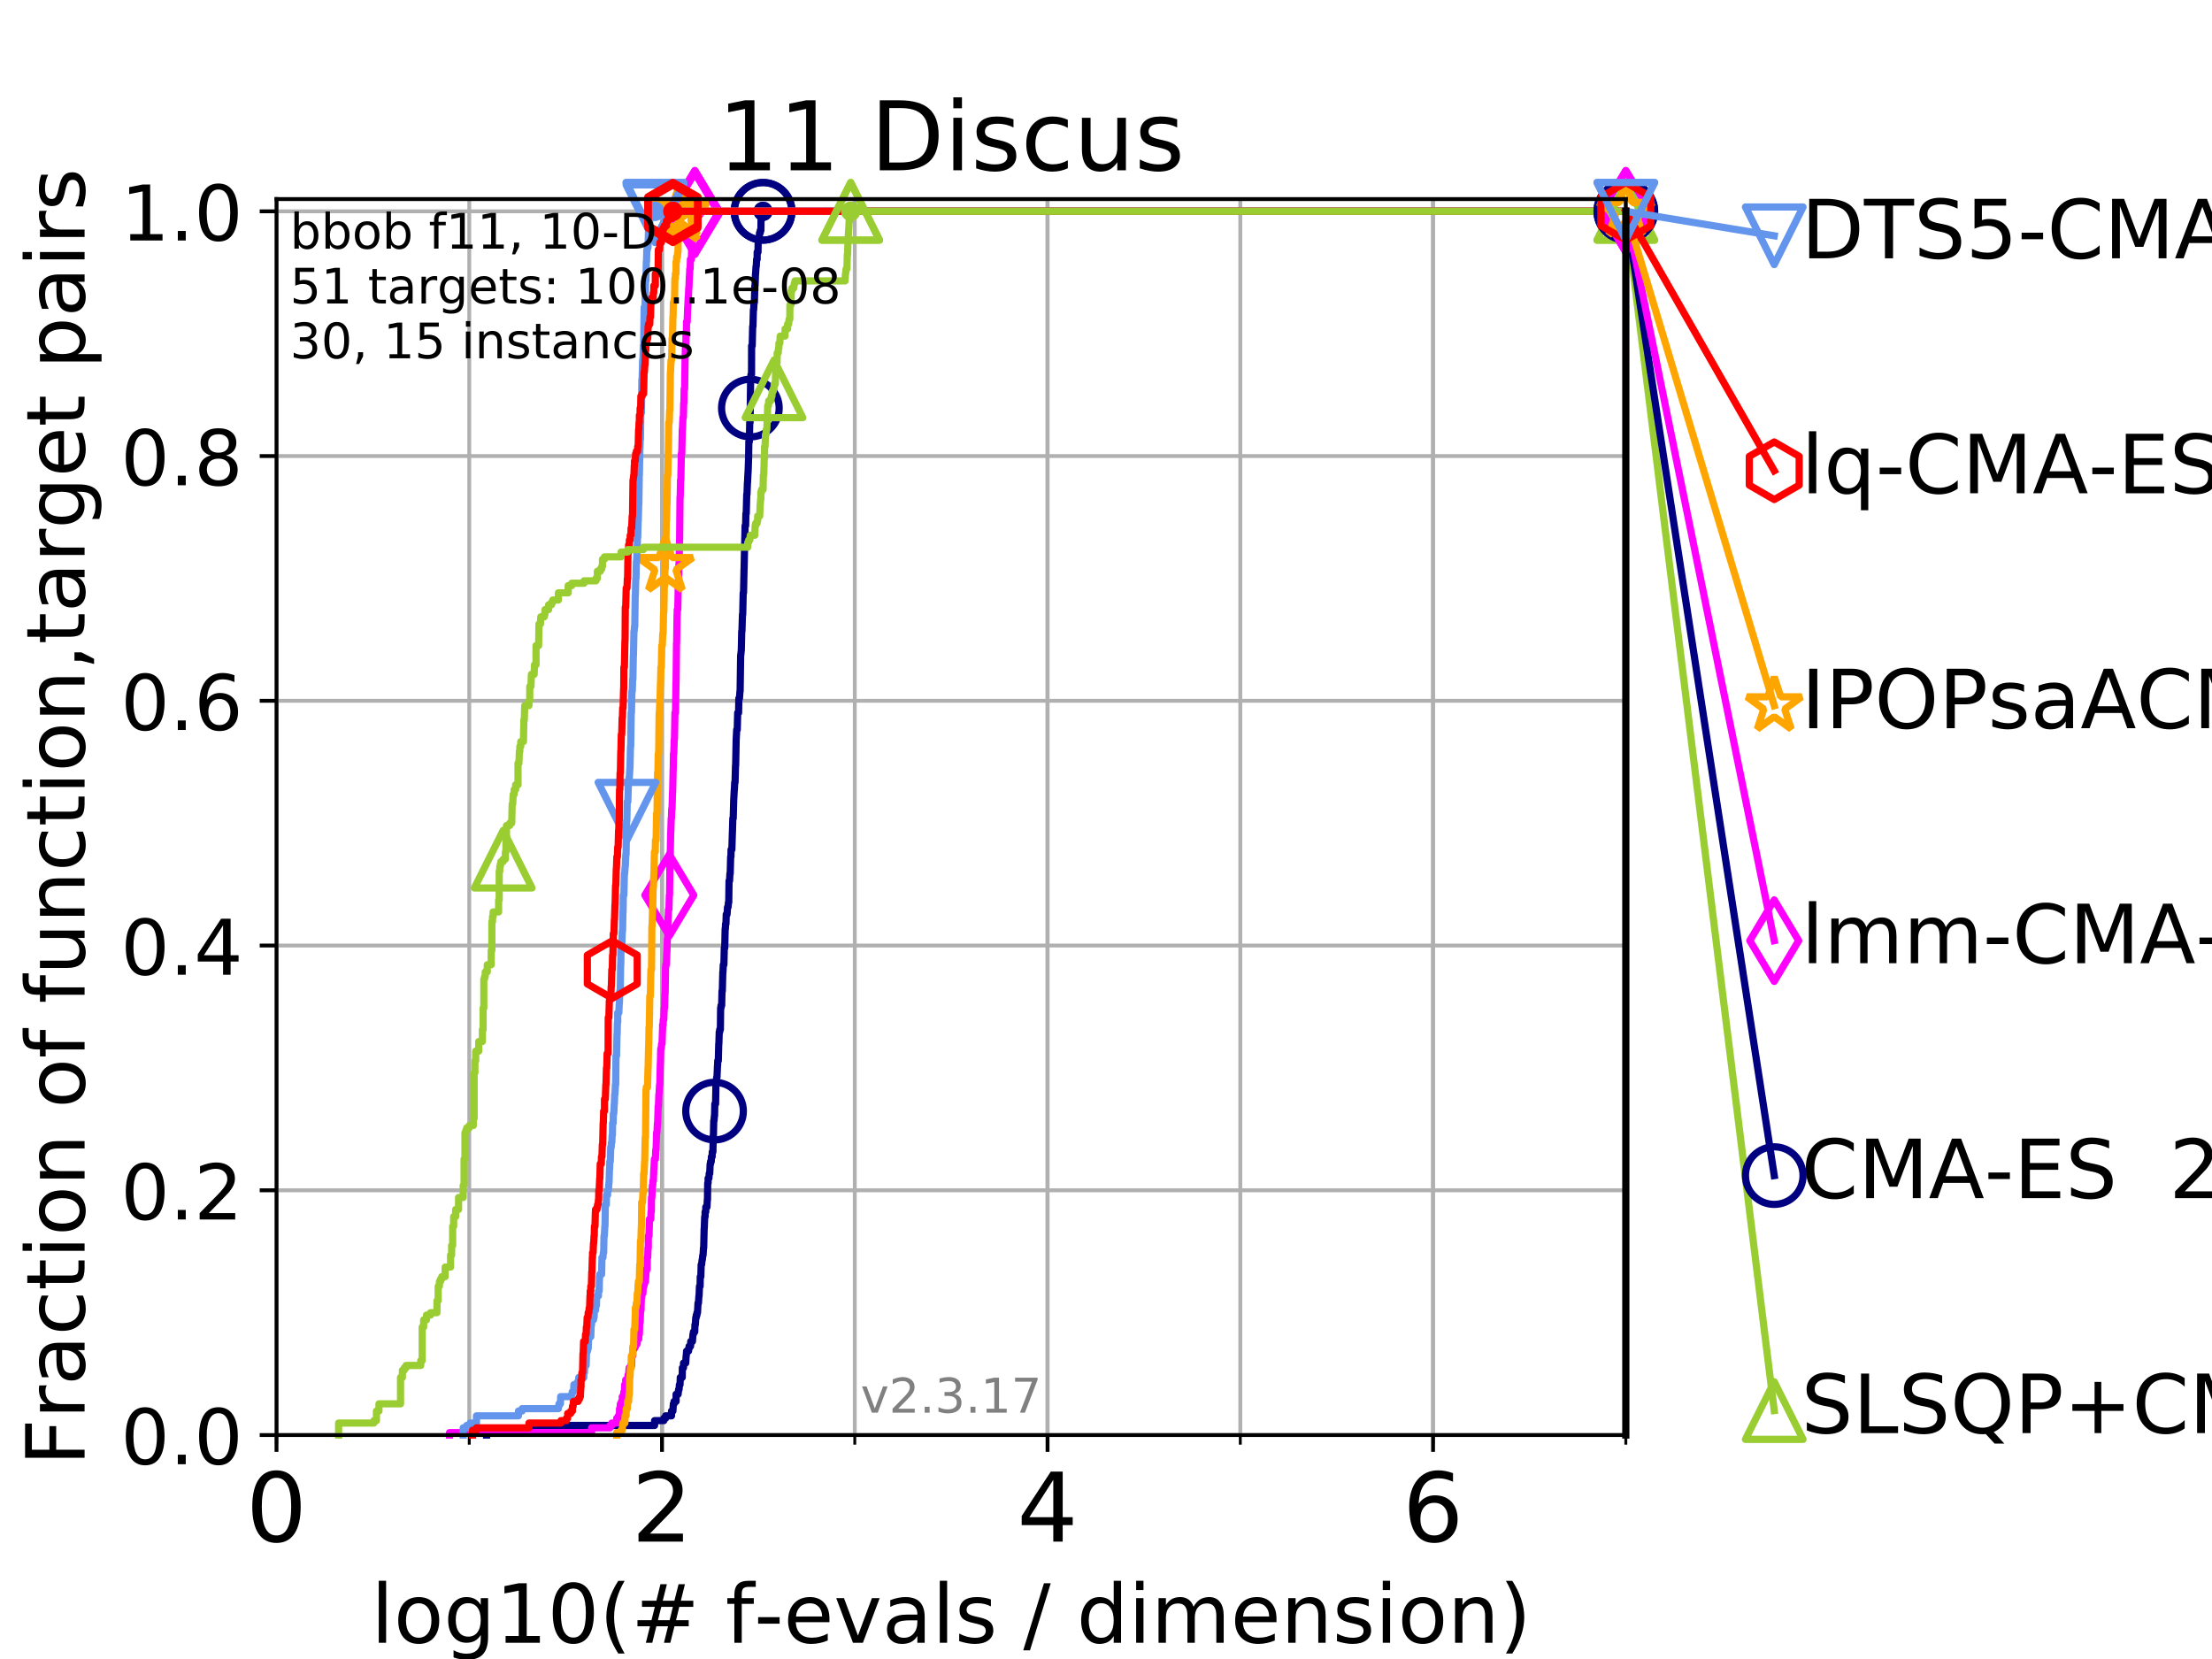 <?xml version="1.0" encoding="utf-8" standalone="no"?>
<!DOCTYPE svg PUBLIC "-//W3C//DTD SVG 1.1//EN"
  "http://www.w3.org/Graphics/SVG/1.1/DTD/svg11.dtd">
<!-- Created with matplotlib (https://matplotlib.org/) -->
<svg height="345.6pt" version="1.1" viewBox="0 0 460.8 345.6" width="460.8pt" xmlns="http://www.w3.org/2000/svg" xmlns:xlink="http://www.w3.org/1999/xlink">
 <defs>
  <style type="text/css">
*{stroke-linecap:butt;stroke-linejoin:round;}
  </style>
 </defs>
 <g id="figure_1">
  <g id="patch_1">
   <path d="M 0 345.6 
L 460.8 345.6 
L 460.8 0 
L 0 0 
z
" style="fill:#ffffff;"/>
  </g>
  <g id="axes_1">
   <g id="patch_2">
    <path d="M 57.6 298.944 
L 338.688 298.944 
L 338.688 41.472 
L 57.6 41.472 
z
" style="fill:#ffffff;"/>
   </g>
   <g id="matplotlib.axis_1">
    <g id="xtick_1">
     <g id="line2d_1">
      <path clip-path="url(#pacdfe243ff)" d="M 57.6 298.944 
L 57.6 41.472 
" style="fill:none;stroke:#b0b0b0;stroke-linecap:square;stroke-width:0.8;"/>
     </g>
     <g id="line2d_2">
      <defs>
       <path d="M 0 0 
L 0 3.5 
" id="ma36a676b27" style="stroke:#000000;stroke-width:0.8;"/>
      </defs>
      <g>
       <use style="stroke:#000000;stroke-width:0.8;" x="57.6" xlink:href="#ma36a676b27" y="298.944"/>
      </g>
     </g>
     <g id="text_1">
      <!-- 0 -->
      <defs>
       <path d="M 31.781 66.406 
Q 24.172 66.406 20.328 58.906 
Q 16.5 51.422 16.5 36.375 
Q 16.5 21.391 20.328 13.891 
Q 24.172 6.391 31.781 6.391 
Q 39.453 6.391 43.281 13.891 
Q 47.125 21.391 47.125 36.375 
Q 47.125 51.422 43.281 58.906 
Q 39.453 66.406 31.781 66.406 
z
M 31.781 74.219 
Q 44.047 74.219 50.516 64.516 
Q 56.984 54.828 56.984 36.375 
Q 56.984 17.969 50.516 8.266 
Q 44.047 -1.422 31.781 -1.422 
Q 19.531 -1.422 13.062 8.266 
Q 6.594 17.969 6.594 36.375 
Q 6.594 54.828 13.062 64.516 
Q 19.531 74.219 31.781 74.219 
z
" id="DejaVuSans-48"/>
      </defs>
      <g transform="translate(51.237 321.141)scale(0.2 -0.2)">
       <use xlink:href="#DejaVuSans-48"/>
      </g>
     </g>
    </g>
    <g id="xtick_2">
     <g id="line2d_3">
      <path clip-path="url(#pacdfe243ff)" d="M 137.911 298.944 
L 137.911 41.472 
" style="fill:none;stroke:#b0b0b0;stroke-linecap:square;stroke-width:0.8;"/>
     </g>
     <g id="line2d_4">
      <g>
       <use style="stroke:#000000;stroke-width:0.8;" x="137.911" xlink:href="#ma36a676b27" y="298.944"/>
      </g>
     </g>
     <g id="text_2">
      <!-- 2 -->
      <defs>
       <path d="M 19.188 8.297 
L 53.609 8.297 
L 53.609 0 
L 7.328 0 
L 7.328 8.297 
Q 12.938 14.109 22.625 23.891 
Q 32.328 33.688 34.812 36.531 
Q 39.547 41.844 41.422 45.531 
Q 43.312 49.219 43.312 52.781 
Q 43.312 58.594 39.234 62.25 
Q 35.156 65.922 28.609 65.922 
Q 23.969 65.922 18.812 64.312 
Q 13.672 62.703 7.812 59.422 
L 7.812 69.391 
Q 13.766 71.781 18.938 73 
Q 24.125 74.219 28.422 74.219 
Q 39.75 74.219 46.484 68.547 
Q 53.219 62.891 53.219 53.422 
Q 53.219 48.922 51.531 44.891 
Q 49.859 40.875 45.406 35.406 
Q 44.188 33.984 37.641 27.219 
Q 31.109 20.453 19.188 8.297 
z
" id="DejaVuSans-50"/>
      </defs>
      <g transform="translate(131.548 321.141)scale(0.2 -0.2)">
       <use xlink:href="#DejaVuSans-50"/>
      </g>
     </g>
    </g>
    <g id="xtick_3">
     <g id="line2d_5">
      <path clip-path="url(#pacdfe243ff)" d="M 218.222 298.944 
L 218.222 41.472 
" style="fill:none;stroke:#b0b0b0;stroke-linecap:square;stroke-width:0.8;"/>
     </g>
     <g id="line2d_6">
      <g>
       <use style="stroke:#000000;stroke-width:0.8;" x="218.222" xlink:href="#ma36a676b27" y="298.944"/>
      </g>
     </g>
     <g id="text_3">
      <!-- 4 -->
      <defs>
       <path d="M 37.797 64.312 
L 12.891 25.391 
L 37.797 25.391 
z
M 35.203 72.906 
L 47.609 72.906 
L 47.609 25.391 
L 58.016 25.391 
L 58.016 17.188 
L 47.609 17.188 
L 47.609 0 
L 37.797 0 
L 37.797 17.188 
L 4.891 17.188 
L 4.891 26.703 
z
" id="DejaVuSans-52"/>
      </defs>
      <g transform="translate(211.859 321.141)scale(0.2 -0.2)">
       <use xlink:href="#DejaVuSans-52"/>
      </g>
     </g>
    </g>
    <g id="xtick_4">
     <g id="line2d_7">
      <path clip-path="url(#pacdfe243ff)" d="M 298.533 298.944 
L 298.533 41.472 
" style="fill:none;stroke:#b0b0b0;stroke-linecap:square;stroke-width:0.8;"/>
     </g>
     <g id="line2d_8">
      <g>
       <use style="stroke:#000000;stroke-width:0.8;" x="298.533" xlink:href="#ma36a676b27" y="298.944"/>
      </g>
     </g>
     <g id="text_4">
      <!-- 6 -->
      <defs>
       <path d="M 33.016 40.375 
Q 26.375 40.375 22.484 35.828 
Q 18.609 31.297 18.609 23.391 
Q 18.609 15.531 22.484 10.953 
Q 26.375 6.391 33.016 6.391 
Q 39.656 6.391 43.531 10.953 
Q 47.406 15.531 47.406 23.391 
Q 47.406 31.297 43.531 35.828 
Q 39.656 40.375 33.016 40.375 
z
M 52.594 71.297 
L 52.594 62.312 
Q 48.875 64.062 45.094 64.984 
Q 41.312 65.922 37.594 65.922 
Q 27.828 65.922 22.672 59.328 
Q 17.531 52.734 16.797 39.406 
Q 19.672 43.656 24.016 45.922 
Q 28.375 48.188 33.594 48.188 
Q 44.578 48.188 50.953 41.516 
Q 57.328 34.859 57.328 23.391 
Q 57.328 12.156 50.688 5.359 
Q 44.047 -1.422 33.016 -1.422 
Q 20.359 -1.422 13.672 8.266 
Q 6.984 17.969 6.984 36.375 
Q 6.984 53.656 15.188 63.938 
Q 23.391 74.219 37.203 74.219 
Q 40.922 74.219 44.703 73.484 
Q 48.484 72.75 52.594 71.297 
z
" id="DejaVuSans-54"/>
      </defs>
      <g transform="translate(292.17 321.141)scale(0.2 -0.2)">
       <use xlink:href="#DejaVuSans-54"/>
      </g>
     </g>
    </g>
    <g id="xtick_5">
     <g id="line2d_9">
      <path clip-path="url(#pacdfe243ff)" d="M 57.6 298.944 
L 57.6 41.472 
" style="fill:none;stroke:#b0b0b0;stroke-linecap:square;stroke-width:0.8;"/>
     </g>
     <g id="line2d_10">
      <defs>
       <path d="M 0 0 
L 0 2 
" id="m4e4cf027ac" style="stroke:#000000;stroke-width:0.6;"/>
      </defs>
      <g>
       <use style="stroke:#000000;stroke-width:0.6;" x="57.6" xlink:href="#m4e4cf027ac" y="298.944"/>
      </g>
     </g>
    </g>
    <g id="xtick_6">
     <g id="line2d_11">
      <path clip-path="url(#pacdfe243ff)" d="M 97.755 298.944 
L 97.755 41.472 
" style="fill:none;stroke:#b0b0b0;stroke-linecap:square;stroke-width:0.8;"/>
     </g>
     <g id="line2d_12">
      <g>
       <use style="stroke:#000000;stroke-width:0.6;" x="97.755" xlink:href="#m4e4cf027ac" y="298.944"/>
      </g>
     </g>
    </g>
    <g id="xtick_7">
     <g id="line2d_13">
      <path clip-path="url(#pacdfe243ff)" d="M 137.911 298.944 
L 137.911 41.472 
" style="fill:none;stroke:#b0b0b0;stroke-linecap:square;stroke-width:0.8;"/>
     </g>
     <g id="line2d_14">
      <g>
       <use style="stroke:#000000;stroke-width:0.6;" x="137.911" xlink:href="#m4e4cf027ac" y="298.944"/>
      </g>
     </g>
    </g>
    <g id="xtick_8">
     <g id="line2d_15">
      <path clip-path="url(#pacdfe243ff)" d="M 178.066 298.944 
L 178.066 41.472 
" style="fill:none;stroke:#b0b0b0;stroke-linecap:square;stroke-width:0.8;"/>
     </g>
     <g id="line2d_16">
      <g>
       <use style="stroke:#000000;stroke-width:0.6;" x="178.066" xlink:href="#m4e4cf027ac" y="298.944"/>
      </g>
     </g>
    </g>
    <g id="xtick_9">
     <g id="line2d_17">
      <path clip-path="url(#pacdfe243ff)" d="M 218.222 298.944 
L 218.222 41.472 
" style="fill:none;stroke:#b0b0b0;stroke-linecap:square;stroke-width:0.8;"/>
     </g>
     <g id="line2d_18">
      <g>
       <use style="stroke:#000000;stroke-width:0.6;" x="218.222" xlink:href="#m4e4cf027ac" y="298.944"/>
      </g>
     </g>
    </g>
    <g id="xtick_10">
     <g id="line2d_19">
      <path clip-path="url(#pacdfe243ff)" d="M 258.377 298.944 
L 258.377 41.472 
" style="fill:none;stroke:#b0b0b0;stroke-linecap:square;stroke-width:0.8;"/>
     </g>
     <g id="line2d_20">
      <g>
       <use style="stroke:#000000;stroke-width:0.6;" x="258.377" xlink:href="#m4e4cf027ac" y="298.944"/>
      </g>
     </g>
    </g>
    <g id="xtick_11">
     <g id="line2d_21">
      <path clip-path="url(#pacdfe243ff)" d="M 298.533 298.944 
L 298.533 41.472 
" style="fill:none;stroke:#b0b0b0;stroke-linecap:square;stroke-width:0.8;"/>
     </g>
     <g id="line2d_22">
      <g>
       <use style="stroke:#000000;stroke-width:0.6;" x="298.533" xlink:href="#m4e4cf027ac" y="298.944"/>
      </g>
     </g>
    </g>
    <g id="xtick_12">
     <g id="line2d_23">
      <path clip-path="url(#pacdfe243ff)" d="M 338.688 298.944 
L 338.688 41.472 
" style="fill:none;stroke:#b0b0b0;stroke-linecap:square;stroke-width:0.8;"/>
     </g>
     <g id="line2d_24">
      <g>
       <use style="stroke:#000000;stroke-width:0.6;" x="338.688" xlink:href="#m4e4cf027ac" y="298.944"/>
      </g>
     </g>
    </g>
    <g id="text_5">
     <!-- log10(# f-evals / dimension) -->
     <defs>
      <path d="M 9.422 75.984 
L 18.406 75.984 
L 18.406 0 
L 9.422 0 
z
" id="DejaVuSans-108"/>
      <path d="M 30.609 48.391 
Q 23.391 48.391 19.188 42.75 
Q 14.984 37.109 14.984 27.297 
Q 14.984 17.484 19.156 11.844 
Q 23.344 6.203 30.609 6.203 
Q 37.797 6.203 41.984 11.859 
Q 46.188 17.531 46.188 27.297 
Q 46.188 37.016 41.984 42.703 
Q 37.797 48.391 30.609 48.391 
z
M 30.609 56 
Q 42.328 56 49.016 48.375 
Q 55.719 40.766 55.719 27.297 
Q 55.719 13.875 49.016 6.219 
Q 42.328 -1.422 30.609 -1.422 
Q 18.844 -1.422 12.172 6.219 
Q 5.516 13.875 5.516 27.297 
Q 5.516 40.766 12.172 48.375 
Q 18.844 56 30.609 56 
z
" id="DejaVuSans-111"/>
      <path d="M 45.406 27.984 
Q 45.406 37.75 41.375 43.109 
Q 37.359 48.484 30.078 48.484 
Q 22.859 48.484 18.828 43.109 
Q 14.797 37.75 14.797 27.984 
Q 14.797 18.266 18.828 12.891 
Q 22.859 7.516 30.078 7.516 
Q 37.359 7.516 41.375 12.891 
Q 45.406 18.266 45.406 27.984 
z
M 54.391 6.781 
Q 54.391 -7.172 48.188 -13.984 
Q 42 -20.797 29.203 -20.797 
Q 24.469 -20.797 20.266 -20.094 
Q 16.062 -19.391 12.109 -17.922 
L 12.109 -9.188 
Q 16.062 -11.328 19.922 -12.344 
Q 23.781 -13.375 27.781 -13.375 
Q 36.625 -13.375 41.016 -8.766 
Q 45.406 -4.156 45.406 5.172 
L 45.406 9.625 
Q 42.625 4.781 38.281 2.391 
Q 33.938 0 27.875 0 
Q 17.828 0 11.672 7.656 
Q 5.516 15.328 5.516 27.984 
Q 5.516 40.672 11.672 48.328 
Q 17.828 56 27.875 56 
Q 33.938 56 38.281 53.609 
Q 42.625 51.219 45.406 46.391 
L 45.406 54.688 
L 54.391 54.688 
z
" id="DejaVuSans-103"/>
      <path d="M 12.406 8.297 
L 28.516 8.297 
L 28.516 63.922 
L 10.984 60.406 
L 10.984 69.391 
L 28.422 72.906 
L 38.281 72.906 
L 38.281 8.297 
L 54.391 8.297 
L 54.391 0 
L 12.406 0 
z
" id="DejaVuSans-49"/>
      <path d="M 31 75.875 
Q 24.469 64.656 21.281 53.656 
Q 18.109 42.672 18.109 31.391 
Q 18.109 20.125 21.312 9.062 
Q 24.516 -2 31 -13.188 
L 23.188 -13.188 
Q 15.875 -1.703 12.234 9.375 
Q 8.594 20.453 8.594 31.391 
Q 8.594 42.281 12.203 53.312 
Q 15.828 64.359 23.188 75.875 
z
" id="DejaVuSans-40"/>
      <path d="M 51.125 44 
L 36.922 44 
L 32.812 27.688 
L 47.125 27.688 
z
M 43.797 71.781 
L 38.719 51.516 
L 52.984 51.516 
L 58.109 71.781 
L 65.922 71.781 
L 60.891 51.516 
L 76.125 51.516 
L 76.125 44 
L 58.984 44 
L 54.984 27.688 
L 70.516 27.688 
L 70.516 20.219 
L 53.078 20.219 
L 48 0 
L 40.188 0 
L 45.219 20.219 
L 30.906 20.219 
L 25.875 0 
L 18.016 0 
L 23.094 20.219 
L 7.719 20.219 
L 7.719 27.688 
L 24.906 27.688 
L 29 44 
L 13.281 44 
L 13.281 51.516 
L 30.906 51.516 
L 35.891 71.781 
z
" id="DejaVuSans-35"/>
      <path id="DejaVuSans-32"/>
      <path d="M 37.109 75.984 
L 37.109 68.5 
L 28.516 68.5 
Q 23.688 68.5 21.797 66.547 
Q 19.922 64.594 19.922 59.516 
L 19.922 54.688 
L 34.719 54.688 
L 34.719 47.703 
L 19.922 47.703 
L 19.922 0 
L 10.891 0 
L 10.891 47.703 
L 2.297 47.703 
L 2.297 54.688 
L 10.891 54.688 
L 10.891 58.5 
Q 10.891 67.625 15.141 71.797 
Q 19.391 75.984 28.609 75.984 
z
" id="DejaVuSans-102"/>
      <path d="M 4.891 31.391 
L 31.203 31.391 
L 31.203 23.391 
L 4.891 23.391 
z
" id="DejaVuSans-45"/>
      <path d="M 56.203 29.594 
L 56.203 25.203 
L 14.891 25.203 
Q 15.484 15.922 20.484 11.062 
Q 25.484 6.203 34.422 6.203 
Q 39.594 6.203 44.453 7.469 
Q 49.312 8.734 54.109 11.281 
L 54.109 2.781 
Q 49.266 0.734 44.188 -0.344 
Q 39.109 -1.422 33.891 -1.422 
Q 20.797 -1.422 13.156 6.188 
Q 5.516 13.812 5.516 26.812 
Q 5.516 40.234 12.766 48.109 
Q 20.016 56 32.328 56 
Q 43.359 56 49.781 48.891 
Q 56.203 41.797 56.203 29.594 
z
M 47.219 32.234 
Q 47.125 39.594 43.094 43.984 
Q 39.062 48.391 32.422 48.391 
Q 24.906 48.391 20.391 44.141 
Q 15.875 39.891 15.188 32.172 
z
" id="DejaVuSans-101"/>
      <path d="M 2.984 54.688 
L 12.5 54.688 
L 29.594 8.797 
L 46.688 54.688 
L 56.203 54.688 
L 35.688 0 
L 23.484 0 
z
" id="DejaVuSans-118"/>
      <path d="M 34.281 27.484 
Q 23.391 27.484 19.188 25 
Q 14.984 22.516 14.984 16.5 
Q 14.984 11.719 18.141 8.906 
Q 21.297 6.109 26.703 6.109 
Q 34.188 6.109 38.703 11.406 
Q 43.219 16.703 43.219 25.484 
L 43.219 27.484 
z
M 52.203 31.203 
L 52.203 0 
L 43.219 0 
L 43.219 8.297 
Q 40.141 3.328 35.547 0.953 
Q 30.953 -1.422 24.312 -1.422 
Q 15.922 -1.422 10.953 3.297 
Q 6 8.016 6 15.922 
Q 6 25.141 12.172 29.828 
Q 18.359 34.516 30.609 34.516 
L 43.219 34.516 
L 43.219 35.406 
Q 43.219 41.609 39.141 45 
Q 35.062 48.391 27.688 48.391 
Q 23 48.391 18.547 47.266 
Q 14.109 46.141 10.016 43.891 
L 10.016 52.203 
Q 14.938 54.109 19.578 55.047 
Q 24.219 56 28.609 56 
Q 40.484 56 46.344 49.844 
Q 52.203 43.703 52.203 31.203 
z
" id="DejaVuSans-97"/>
      <path d="M 44.281 53.078 
L 44.281 44.578 
Q 40.484 46.531 36.375 47.5 
Q 32.281 48.484 27.875 48.484 
Q 21.188 48.484 17.844 46.438 
Q 14.5 44.391 14.5 40.281 
Q 14.5 37.156 16.891 35.375 
Q 19.281 33.594 26.516 31.984 
L 29.594 31.297 
Q 39.156 29.25 43.188 25.516 
Q 47.219 21.781 47.219 15.094 
Q 47.219 7.469 41.188 3.016 
Q 35.156 -1.422 24.609 -1.422 
Q 20.219 -1.422 15.453 -0.562 
Q 10.688 0.297 5.422 2 
L 5.422 11.281 
Q 10.406 8.688 15.234 7.391 
Q 20.062 6.109 24.812 6.109 
Q 31.156 6.109 34.562 8.281 
Q 37.984 10.453 37.984 14.406 
Q 37.984 18.062 35.516 20.016 
Q 33.062 21.969 24.703 23.781 
L 21.578 24.516 
Q 13.234 26.266 9.516 29.906 
Q 5.812 33.547 5.812 39.891 
Q 5.812 47.609 11.281 51.797 
Q 16.75 56 26.812 56 
Q 31.781 56 36.172 55.266 
Q 40.578 54.547 44.281 53.078 
z
" id="DejaVuSans-115"/>
      <path d="M 25.391 72.906 
L 33.688 72.906 
L 8.297 -9.281 
L 0 -9.281 
z
" id="DejaVuSans-47"/>
      <path d="M 45.406 46.391 
L 45.406 75.984 
L 54.391 75.984 
L 54.391 0 
L 45.406 0 
L 45.406 8.203 
Q 42.578 3.328 38.25 0.953 
Q 33.938 -1.422 27.875 -1.422 
Q 17.969 -1.422 11.734 6.484 
Q 5.516 14.406 5.516 27.297 
Q 5.516 40.188 11.734 48.094 
Q 17.969 56 27.875 56 
Q 33.938 56 38.25 53.625 
Q 42.578 51.266 45.406 46.391 
z
M 14.797 27.297 
Q 14.797 17.391 18.875 11.75 
Q 22.953 6.109 30.078 6.109 
Q 37.203 6.109 41.297 11.75 
Q 45.406 17.391 45.406 27.297 
Q 45.406 37.203 41.297 42.844 
Q 37.203 48.484 30.078 48.484 
Q 22.953 48.484 18.875 42.844 
Q 14.797 37.203 14.797 27.297 
z
" id="DejaVuSans-100"/>
      <path d="M 9.422 54.688 
L 18.406 54.688 
L 18.406 0 
L 9.422 0 
z
M 9.422 75.984 
L 18.406 75.984 
L 18.406 64.594 
L 9.422 64.594 
z
" id="DejaVuSans-105"/>
      <path d="M 52 44.188 
Q 55.375 50.25 60.062 53.125 
Q 64.75 56 71.094 56 
Q 79.641 56 84.281 50.016 
Q 88.922 44.047 88.922 33.016 
L 88.922 0 
L 79.891 0 
L 79.891 32.719 
Q 79.891 40.578 77.094 44.375 
Q 74.312 48.188 68.609 48.188 
Q 61.625 48.188 57.562 43.547 
Q 53.516 38.922 53.516 30.906 
L 53.516 0 
L 44.484 0 
L 44.484 32.719 
Q 44.484 40.625 41.703 44.406 
Q 38.922 48.188 33.109 48.188 
Q 26.219 48.188 22.156 43.531 
Q 18.109 38.875 18.109 30.906 
L 18.109 0 
L 9.078 0 
L 9.078 54.688 
L 18.109 54.688 
L 18.109 46.188 
Q 21.188 51.219 25.484 53.609 
Q 29.781 56 35.688 56 
Q 41.656 56 45.828 52.969 
Q 50 49.953 52 44.188 
z
" id="DejaVuSans-109"/>
      <path d="M 54.891 33.016 
L 54.891 0 
L 45.906 0 
L 45.906 32.719 
Q 45.906 40.484 42.875 44.328 
Q 39.844 48.188 33.797 48.188 
Q 26.516 48.188 22.312 43.547 
Q 18.109 38.922 18.109 30.906 
L 18.109 0 
L 9.078 0 
L 9.078 54.688 
L 18.109 54.688 
L 18.109 46.188 
Q 21.344 51.125 25.703 53.562 
Q 30.078 56 35.797 56 
Q 45.219 56 50.047 50.172 
Q 54.891 44.344 54.891 33.016 
z
" id="DejaVuSans-110"/>
      <path d="M 8.016 75.875 
L 15.828 75.875 
Q 23.141 64.359 26.781 53.312 
Q 30.422 42.281 30.422 31.391 
Q 30.422 20.453 26.781 9.375 
Q 23.141 -1.703 15.828 -13.188 
L 8.016 -13.188 
Q 14.5 -2 17.703 9.062 
Q 20.906 20.125 20.906 31.391 
Q 20.906 42.672 17.703 53.656 
Q 14.5 64.656 8.016 75.875 
z
" id="DejaVuSans-41"/>
     </defs>
     <g transform="translate(77.303 342.218)scale(0.17 -0.17)">
      <use xlink:href="#DejaVuSans-108"/>
      <use x="27.783" xlink:href="#DejaVuSans-111"/>
      <use x="88.965" xlink:href="#DejaVuSans-103"/>
      <use x="152.441" xlink:href="#DejaVuSans-49"/>
      <use x="216.064" xlink:href="#DejaVuSans-48"/>
      <use x="279.688" xlink:href="#DejaVuSans-40"/>
      <use x="318.701" xlink:href="#DejaVuSans-35"/>
      <use x="402.49" xlink:href="#DejaVuSans-32"/>
      <use x="434.277" xlink:href="#DejaVuSans-102"/>
      <use x="469.404" xlink:href="#DejaVuSans-45"/>
      <use x="505.488" xlink:href="#DejaVuSans-101"/>
      <use x="567.012" xlink:href="#DejaVuSans-118"/>
      <use x="626.191" xlink:href="#DejaVuSans-97"/>
      <use x="687.471" xlink:href="#DejaVuSans-108"/>
      <use x="715.254" xlink:href="#DejaVuSans-115"/>
      <use x="767.354" xlink:href="#DejaVuSans-32"/>
      <use x="799.141" xlink:href="#DejaVuSans-47"/>
      <use x="832.832" xlink:href="#DejaVuSans-32"/>
      <use x="864.619" xlink:href="#DejaVuSans-100"/>
      <use x="928.096" xlink:href="#DejaVuSans-105"/>
      <use x="955.879" xlink:href="#DejaVuSans-109"/>
      <use x="1053.291" xlink:href="#DejaVuSans-101"/>
      <use x="1114.814" xlink:href="#DejaVuSans-110"/>
      <use x="1178.193" xlink:href="#DejaVuSans-115"/>
      <use x="1230.293" xlink:href="#DejaVuSans-105"/>
      <use x="1258.076" xlink:href="#DejaVuSans-111"/>
      <use x="1319.258" xlink:href="#DejaVuSans-110"/>
      <use x="1382.637" xlink:href="#DejaVuSans-41"/>
     </g>
    </g>
   </g>
   <g id="matplotlib.axis_2">
    <g id="ytick_1">
     <g id="line2d_25">
      <path clip-path="url(#pacdfe243ff)" d="M 57.6 298.944 
L 338.688 298.944 
" style="fill:none;stroke:#b0b0b0;stroke-linecap:square;stroke-width:0.8;"/>
     </g>
     <g id="line2d_26">
      <defs>
       <path d="M 0 0 
L -3.5 0 
" id="m1d31633057" style="stroke:#000000;stroke-width:0.8;"/>
      </defs>
      <g>
       <use style="stroke:#000000;stroke-width:0.8;" x="57.6" xlink:href="#m1d31633057" y="298.944"/>
      </g>
     </g>
     <g id="text_6">
      <!-- 0.0 -->
      <defs>
       <path d="M 10.688 12.406 
L 21 12.406 
L 21 0 
L 10.688 0 
z
" id="DejaVuSans-46"/>
      </defs>
      <g transform="translate(25.155 305.023)scale(0.16 -0.16)">
       <use xlink:href="#DejaVuSans-48"/>
       <use x="63.623" xlink:href="#DejaVuSans-46"/>
       <use x="95.41" xlink:href="#DejaVuSans-48"/>
      </g>
     </g>
    </g>
    <g id="ytick_2">
     <g id="line2d_27">
      <path clip-path="url(#pacdfe243ff)" d="M 57.6 247.959 
L 338.688 247.959 
" style="fill:none;stroke:#b0b0b0;stroke-linecap:square;stroke-width:0.8;"/>
     </g>
     <g id="line2d_28">
      <g>
       <use style="stroke:#000000;stroke-width:0.8;" x="57.6" xlink:href="#m1d31633057" y="247.959"/>
      </g>
     </g>
     <g id="text_7">
      <!-- 0.2 -->
      <g transform="translate(25.155 254.038)scale(0.16 -0.16)">
       <use xlink:href="#DejaVuSans-48"/>
       <use x="63.623" xlink:href="#DejaVuSans-46"/>
       <use x="95.41" xlink:href="#DejaVuSans-50"/>
      </g>
     </g>
    </g>
    <g id="ytick_3">
     <g id="line2d_29">
      <path clip-path="url(#pacdfe243ff)" d="M 57.6 196.975 
L 338.688 196.975 
" style="fill:none;stroke:#b0b0b0;stroke-linecap:square;stroke-width:0.8;"/>
     </g>
     <g id="line2d_30">
      <g>
       <use style="stroke:#000000;stroke-width:0.8;" x="57.6" xlink:href="#m1d31633057" y="196.975"/>
      </g>
     </g>
     <g id="text_8">
      <!-- 0.4 -->
      <g transform="translate(25.155 203.054)scale(0.16 -0.16)">
       <use xlink:href="#DejaVuSans-48"/>
       <use x="63.623" xlink:href="#DejaVuSans-46"/>
       <use x="95.41" xlink:href="#DejaVuSans-52"/>
      </g>
     </g>
    </g>
    <g id="ytick_4">
     <g id="line2d_31">
      <path clip-path="url(#pacdfe243ff)" d="M 57.6 145.99 
L 338.688 145.99 
" style="fill:none;stroke:#b0b0b0;stroke-linecap:square;stroke-width:0.8;"/>
     </g>
     <g id="line2d_32">
      <g>
       <use style="stroke:#000000;stroke-width:0.8;" x="57.6" xlink:href="#m1d31633057" y="145.99"/>
      </g>
     </g>
     <g id="text_9">
      <!-- 0.6 -->
      <g transform="translate(25.155 152.069)scale(0.16 -0.16)">
       <use xlink:href="#DejaVuSans-48"/>
       <use x="63.623" xlink:href="#DejaVuSans-46"/>
       <use x="95.41" xlink:href="#DejaVuSans-54"/>
      </g>
     </g>
    </g>
    <g id="ytick_5">
     <g id="line2d_33">
      <path clip-path="url(#pacdfe243ff)" d="M 57.6 95.006 
L 338.688 95.006 
" style="fill:none;stroke:#b0b0b0;stroke-linecap:square;stroke-width:0.8;"/>
     </g>
     <g id="line2d_34">
      <g>
       <use style="stroke:#000000;stroke-width:0.8;" x="57.6" xlink:href="#m1d31633057" y="95.006"/>
      </g>
     </g>
     <g id="text_10">
      <!-- 0.8 -->
      <defs>
       <path d="M 31.781 34.625 
Q 24.75 34.625 20.719 30.859 
Q 16.703 27.094 16.703 20.516 
Q 16.703 13.922 20.719 10.156 
Q 24.75 6.391 31.781 6.391 
Q 38.812 6.391 42.859 10.172 
Q 46.922 13.969 46.922 20.516 
Q 46.922 27.094 42.891 30.859 
Q 38.875 34.625 31.781 34.625 
z
M 21.922 38.812 
Q 15.578 40.375 12.031 44.719 
Q 8.5 49.078 8.5 55.328 
Q 8.5 64.062 14.719 69.141 
Q 20.953 74.219 31.781 74.219 
Q 42.672 74.219 48.875 69.141 
Q 55.078 64.062 55.078 55.328 
Q 55.078 49.078 51.531 44.719 
Q 48 40.375 41.703 38.812 
Q 48.828 37.156 52.797 32.312 
Q 56.781 27.484 56.781 20.516 
Q 56.781 9.906 50.312 4.234 
Q 43.844 -1.422 31.781 -1.422 
Q 19.734 -1.422 13.25 4.234 
Q 6.781 9.906 6.781 20.516 
Q 6.781 27.484 10.781 32.312 
Q 14.797 37.156 21.922 38.812 
z
M 18.312 54.391 
Q 18.312 48.734 21.844 45.562 
Q 25.391 42.391 31.781 42.391 
Q 38.141 42.391 41.719 45.562 
Q 45.312 48.734 45.312 54.391 
Q 45.312 60.062 41.719 63.234 
Q 38.141 66.406 31.781 66.406 
Q 25.391 66.406 21.844 63.234 
Q 18.312 60.062 18.312 54.391 
z
" id="DejaVuSans-56"/>
      </defs>
      <g transform="translate(25.155 101.085)scale(0.16 -0.16)">
       <use xlink:href="#DejaVuSans-48"/>
       <use x="63.623" xlink:href="#DejaVuSans-46"/>
       <use x="95.41" xlink:href="#DejaVuSans-56"/>
      </g>
     </g>
    </g>
    <g id="ytick_6">
     <g id="line2d_35">
      <path clip-path="url(#pacdfe243ff)" d="M 57.6 44.021 
L 338.688 44.021 
" style="fill:none;stroke:#b0b0b0;stroke-linecap:square;stroke-width:0.8;"/>
     </g>
     <g id="line2d_36">
      <g>
       <use style="stroke:#000000;stroke-width:0.8;" x="57.6" xlink:href="#m1d31633057" y="44.021"/>
      </g>
     </g>
     <g id="text_11">
      <!-- 1.0 -->
      <g transform="translate(25.155 50.1)scale(0.16 -0.16)">
       <use xlink:href="#DejaVuSans-49"/>
       <use x="63.623" xlink:href="#DejaVuSans-46"/>
       <use x="95.41" xlink:href="#DejaVuSans-48"/>
      </g>
     </g>
    </g>
    <g id="text_12">
     <!-- Fraction of function,target pairs -->
     <defs>
      <path d="M 9.812 72.906 
L 51.703 72.906 
L 51.703 64.594 
L 19.672 64.594 
L 19.672 43.109 
L 48.578 43.109 
L 48.578 34.812 
L 19.672 34.812 
L 19.672 0 
L 9.812 0 
z
" id="DejaVuSans-70"/>
      <path d="M 41.109 46.297 
Q 39.594 47.172 37.812 47.578 
Q 36.031 48 33.891 48 
Q 26.266 48 22.188 43.047 
Q 18.109 38.094 18.109 28.812 
L 18.109 0 
L 9.078 0 
L 9.078 54.688 
L 18.109 54.688 
L 18.109 46.188 
Q 20.953 51.172 25.484 53.578 
Q 30.031 56 36.531 56 
Q 37.453 56 38.578 55.875 
Q 39.703 55.766 41.062 55.516 
z
" id="DejaVuSans-114"/>
      <path d="M 48.781 52.594 
L 48.781 44.188 
Q 44.969 46.297 41.141 47.344 
Q 37.312 48.391 33.406 48.391 
Q 24.656 48.391 19.812 42.844 
Q 14.984 37.312 14.984 27.297 
Q 14.984 17.281 19.812 11.734 
Q 24.656 6.203 33.406 6.203 
Q 37.312 6.203 41.141 7.25 
Q 44.969 8.297 48.781 10.406 
L 48.781 2.094 
Q 45.016 0.344 40.984 -0.531 
Q 36.969 -1.422 32.422 -1.422 
Q 20.062 -1.422 12.781 6.344 
Q 5.516 14.109 5.516 27.297 
Q 5.516 40.672 12.859 48.328 
Q 20.219 56 33.016 56 
Q 37.156 56 41.109 55.141 
Q 45.062 54.297 48.781 52.594 
z
" id="DejaVuSans-99"/>
      <path d="M 18.312 70.219 
L 18.312 54.688 
L 36.812 54.688 
L 36.812 47.703 
L 18.312 47.703 
L 18.312 18.016 
Q 18.312 11.328 20.141 9.422 
Q 21.969 7.516 27.594 7.516 
L 36.812 7.516 
L 36.812 0 
L 27.594 0 
Q 17.188 0 13.234 3.875 
Q 9.281 7.766 9.281 18.016 
L 9.281 47.703 
L 2.688 47.703 
L 2.688 54.688 
L 9.281 54.688 
L 9.281 70.219 
z
" id="DejaVuSans-116"/>
      <path d="M 8.5 21.578 
L 8.5 54.688 
L 17.484 54.688 
L 17.484 21.922 
Q 17.484 14.156 20.5 10.266 
Q 23.531 6.391 29.594 6.391 
Q 36.859 6.391 41.078 11.031 
Q 45.312 15.672 45.312 23.688 
L 45.312 54.688 
L 54.297 54.688 
L 54.297 0 
L 45.312 0 
L 45.312 8.406 
Q 42.047 3.422 37.719 1 
Q 33.406 -1.422 27.688 -1.422 
Q 18.266 -1.422 13.375 4.438 
Q 8.5 10.297 8.5 21.578 
z
M 31.109 56 
z
" id="DejaVuSans-117"/>
      <path d="M 11.719 12.406 
L 22.016 12.406 
L 22.016 4 
L 14.016 -11.625 
L 7.719 -11.625 
L 11.719 4 
z
" id="DejaVuSans-44"/>
      <path d="M 18.109 8.203 
L 18.109 -20.797 
L 9.078 -20.797 
L 9.078 54.688 
L 18.109 54.688 
L 18.109 46.391 
Q 20.953 51.266 25.266 53.625 
Q 29.594 56 35.594 56 
Q 45.562 56 51.781 48.094 
Q 58.016 40.188 58.016 27.297 
Q 58.016 14.406 51.781 6.484 
Q 45.562 -1.422 35.594 -1.422 
Q 29.594 -1.422 25.266 0.953 
Q 20.953 3.328 18.109 8.203 
z
M 48.688 27.297 
Q 48.688 37.203 44.609 42.844 
Q 40.531 48.484 33.406 48.484 
Q 26.266 48.484 22.188 42.844 
Q 18.109 37.203 18.109 27.297 
Q 18.109 17.391 22.188 11.75 
Q 26.266 6.109 33.406 6.109 
Q 40.531 6.109 44.609 11.75 
Q 48.688 17.391 48.688 27.297 
z
" id="DejaVuSans-112"/>
     </defs>
     <g transform="translate(17.62 305.347)rotate(-90)scale(0.17 -0.17)">
      <use xlink:href="#DejaVuSans-70"/>
      <use x="57.41" xlink:href="#DejaVuSans-114"/>
      <use x="98.523" xlink:href="#DejaVuSans-97"/>
      <use x="159.803" xlink:href="#DejaVuSans-99"/>
      <use x="214.783" xlink:href="#DejaVuSans-116"/>
      <use x="253.992" xlink:href="#DejaVuSans-105"/>
      <use x="281.775" xlink:href="#DejaVuSans-111"/>
      <use x="342.957" xlink:href="#DejaVuSans-110"/>
      <use x="406.336" xlink:href="#DejaVuSans-32"/>
      <use x="438.123" xlink:href="#DejaVuSans-111"/>
      <use x="499.305" xlink:href="#DejaVuSans-102"/>
      <use x="534.51" xlink:href="#DejaVuSans-32"/>
      <use x="566.297" xlink:href="#DejaVuSans-102"/>
      <use x="601.502" xlink:href="#DejaVuSans-117"/>
      <use x="664.881" xlink:href="#DejaVuSans-110"/>
      <use x="728.26" xlink:href="#DejaVuSans-99"/>
      <use x="783.24" xlink:href="#DejaVuSans-116"/>
      <use x="822.449" xlink:href="#DejaVuSans-105"/>
      <use x="850.232" xlink:href="#DejaVuSans-111"/>
      <use x="911.414" xlink:href="#DejaVuSans-110"/>
      <use x="974.793" xlink:href="#DejaVuSans-44"/>
      <use x="1006.58" xlink:href="#DejaVuSans-116"/>
      <use x="1045.789" xlink:href="#DejaVuSans-97"/>
      <use x="1107.068" xlink:href="#DejaVuSans-114"/>
      <use x="1148.166" xlink:href="#DejaVuSans-103"/>
      <use x="1211.643" xlink:href="#DejaVuSans-101"/>
      <use x="1273.166" xlink:href="#DejaVuSans-116"/>
      <use x="1312.375" xlink:href="#DejaVuSans-32"/>
      <use x="1344.162" xlink:href="#DejaVuSans-112"/>
      <use x="1407.639" xlink:href="#DejaVuSans-97"/>
      <use x="1468.918" xlink:href="#DejaVuSans-105"/>
      <use x="1496.701" xlink:href="#DejaVuSans-114"/>
      <use x="1537.814" xlink:href="#DejaVuSans-115"/>
     </g>
    </g>
   </g>
   <g id="line2d_37">
    <defs>
     <path d="M 0 1.5 
C 0.398 1.5 0.779 1.342 1.061 1.061 
C 1.342 0.779 1.5 0.398 1.5 0 
C 1.5 -0.398 1.342 -0.779 1.061 -1.061 
C 0.779 -1.342 0.398 -1.5 0 -1.5 
C -0.398 -1.5 -0.779 -1.342 -1.061 -1.061 
C -1.342 -0.779 -1.5 -0.398 -1.5 0 
C -1.5 0.398 -1.342 0.779 -1.061 1.061 
C -0.779 1.342 -0.398 1.5 0 1.5 
z
" id="m4da0a5976a" style="stroke:#000080;"/>
    </defs>
    <g>
     <use style="fill:#000080;stroke:#000080;" x="158.963" xlink:href="#m4da0a5976a" y="44.021"/>
     <use style="fill:#000080;stroke:#000080;" x="158.963" xlink:href="#m4da0a5976a" y="44.021"/>
    </g>
   </g>
   <g id="line2d_38">
    <path d="M 101.366 298.944 
L 101.366 298.444 
L 110.103 298.444 
L 110.103 297.944 
L 110.611 297.944 
L 110.611 296.945 
L 136.362 296.945 
L 136.362 295.945 
L 138.29 295.945 
L 138.29 295.445 
L 138.662 295.445 
L 138.662 294.945 
L 139.887 294.945 
L 139.887 293.946 
L 140.181 293.946 
L 140.272 292.446 
L 140.424 292.446 
L 140.424 291.946 
L 140.842 291.946 
L 140.842 290.447 
L 141.264 290.447 
L 141.364 289.447 
L 141.464 289.447 
L 141.535 288.447 
L 141.662 288.447 
L 141.718 286.948 
L 142.12 286.948 
L 142.148 284.948 
L 142.379 284.948 
L 142.392 283.949 
L 142.845 283.949 
L 142.937 282.449 
L 142.963 282.449 
L 143.028 281.449 
L 143.439 281.449 
L 143.439 280.949 
L 143.553 280.949 
L 143.553 280.45 
L 143.853 280.45 
L 143.89 279.45 
L 144.246 279.45 
L 144.355 277.95 
L 144.451 277.95 
L 144.451 277.451 
L 144.724 277.451 
L 144.771 275.951 
L 144.854 275.951 
L 144.947 274.451 
L 145.051 274.451 
L 145.051 273.952 
L 145.19 273.952 
L 145.19 273.452 
L 145.304 273.452 
L 145.407 271.452 
L 145.497 271.452 
L 145.599 269.953 
L 145.632 269.953 
L 145.711 267.953 
L 145.844 267.953 
L 145.877 265.954 
L 145.998 265.954 
L 146.064 263.455 
L 146.151 263.455 
L 146.259 262.455 
L 146.302 262.455 
L 146.41 261.455 
L 146.463 261.455 
L 146.549 259.956 
L 146.591 259.956 
L 146.686 255.957 
L 146.707 255.957 
L 146.802 253.458 
L 146.885 253.458 
L 146.885 252.458 
L 147.02 252.458 
L 147.031 251.458 
L 147.267 251.458 
L 147.348 249.959 
L 147.379 249.959 
L 147.429 246.46 
L 147.51 246.46 
L 147.51 245.46 
L 147.68 245.46 
L 147.74 244.461 
L 147.849 244.461 
L 147.937 242.461 
L 148.025 242.461 
L 148.025 241.961 
L 148.171 241.961 
L 148.2 240.962 
L 148.354 240.962 
L 148.373 239.962 
L 148.507 239.962 
L 148.592 236.463 
L 148.62 236.463 
L 148.686 233.464 
L 148.743 233.464 
L 148.817 232.464 
L 148.855 232.464 
L 148.911 229.965 
L 149.068 229.965 
L 149.141 225.966 
L 149.232 225.966 
L 149.287 224.467 
L 149.359 224.467 
L 149.468 221.967 
L 149.486 221.967 
L 149.522 220.968 
L 149.638 220.968 
L 149.726 217.469 
L 149.753 217.469 
L 149.832 214.969 
L 149.929 214.969 
L 149.929 214.47 
L 150.068 214.47 
L 150.12 209.971 
L 150.198 209.971 
L 150.198 209.471 
L 150.336 209.471 
L 150.404 206.472 
L 150.472 206.472 
L 150.573 202.473 
L 150.607 202.473 
L 150.674 200.974 
L 150.8 200.974 
L 150.883 197.475 
L 150.974 197.475 
L 151.064 193.476 
L 151.113 193.476 
L 151.146 192.476 
L 151.228 192.476 
L 151.292 190.477 
L 151.462 190.477 
L 151.558 188.977 
L 151.669 188.977 
L 151.748 187.978 
L 151.811 187.978 
L 151.874 183.479 
L 151.983 183.479 
L 152.053 181.979 
L 152.115 181.979 
L 152.207 178.48 
L 152.269 178.48 
L 152.292 176.981 
L 152.459 176.981 
L 152.565 173.482 
L 152.572 173.482 
L 152.662 170.483 
L 152.744 170.483 
L 152.848 166.484 
L 152.856 166.484 
L 152.966 164.485 
L 152.988 164.485 
L 153.054 162.985 
L 153.127 162.985 
L 153.222 159.486 
L 153.251 159.486 
L 153.359 153.988 
L 153.366 153.988 
L 153.467 151.989 
L 153.581 151.989 
L 153.673 148.49 
L 153.862 148.49 
L 153.911 145.49 
L 154.043 145.49 
L 154.147 143.991 
L 154.181 143.991 
L 154.29 136.493 
L 154.311 136.493 
L 154.419 135.494 
L 154.426 135.494 
L 154.514 131.495 
L 154.561 131.495 
L 154.668 127.996 
L 154.721 127.996 
L 154.821 123.497 
L 154.893 123.497 
L 154.998 118.499 
L 155.011 118.499 
L 155.116 113.5 
L 155.129 113.5 
L 155.22 109.501 
L 155.329 109.501 
L 155.38 107.002 
L 155.451 107.002 
L 155.559 103.003 
L 155.609 103.003 
L 155.704 100.504 
L 155.723 100.504 
L 155.817 98.505 
L 155.836 98.505 
L 155.941 95.506 
L 155.947 95.506 
L 155.997 92.007 
L 156.102 92.007 
L 156.181 88.008 
L 156.255 88.008 
L 156.364 79.51 
L 156.37 79.51 
L 156.449 78.011 
L 156.557 78.011 
L 156.575 72.013 
L 156.7 72.013 
L 156.794 68.014 
L 156.853 68.014 
L 156.947 64.515 
L 157 64.515 
L 157.081 63.015 
L 157.151 63.015 
L 157.249 59.517 
L 157.289 59.517 
L 157.387 57.017 
L 157.404 57.017 
L 157.495 55.518 
L 157.54 55.518 
L 157.614 54.018 
L 157.726 54.018 
L 157.731 52.519 
L 157.904 52.519 
L 157.948 50.019 
L 158.141 50.019 
L 158.223 48.52 
L 158.369 48.52 
L 158.369 48.02 
L 158.509 48.02 
L 158.541 45.521 
L 158.727 45.521 
L 158.727 45.021 
L 158.853 45.021 
L 158.963 44.021 
L 338.688 44.021 
L 338.688 44.021 
" style="fill:none;stroke:#000080;stroke-linecap:square;stroke-width:1.5;"/>
   </g>
   <g id="line2d_39">
    <defs>
     <path d="M 0 6 
C 1.591 6 3.117 5.368 4.243 4.243 
C 5.368 3.117 6 1.591 6 0 
C 6 -1.591 5.368 -3.117 4.243 -4.243 
C 3.117 -5.368 1.591 -6 0 -6 
C -1.591 -6 -3.117 -5.368 -4.243 -4.243 
C -5.368 -3.117 -6 -1.591 -6 0 
C -6 1.591 -5.368 3.117 -4.243 4.243 
C -3.117 5.368 -1.591 6 0 6 
z
" id="ma4a2c7e669" style="stroke:#000080;stroke-width:1.5;"/>
    </defs>
    <g>
     <use style="fill-opacity:0;stroke:#000080;stroke-width:1.5;" x="148.855" xlink:href="#ma4a2c7e669" y="231.464"/>
     <use style="fill-opacity:0;stroke:#000080;stroke-width:1.5;" x="156.316" xlink:href="#ma4a2c7e669" y="85.009"/>
     <use style="fill-opacity:0;stroke:#000080;stroke-width:1.5;" x="158.963" xlink:href="#ma4a2c7e669" y="44.021"/>
     <use style="fill-opacity:0;stroke:#000080;stroke-width:1.5;" x="158.963" xlink:href="#ma4a2c7e669" y="44.021"/>
     <use style="fill-opacity:0;stroke:#000080;stroke-width:1.5;" x="338.688" xlink:href="#ma4a2c7e669" y="44.021"/>
    </g>
   </g>
   <g id="line2d_40">
    <path style="fill:none;stroke:#000080;stroke-linecap:square;stroke-width:1.5;"/>
    <g/>
   </g>
   <g id="line2d_41">
    <defs>
     <path d="M 0 1.5 
C 0.398 1.5 0.779 1.342 1.061 1.061 
C 1.342 0.779 1.5 0.398 1.5 0 
C 1.5 -0.398 1.342 -0.779 1.061 -1.061 
C 0.779 -1.342 0.398 -1.5 0 -1.5 
C -0.398 -1.5 -0.779 -1.342 -1.061 -1.061 
C -1.342 -0.779 -1.5 -0.398 -1.5 0 
C -1.5 0.398 -1.342 0.779 -1.061 1.061 
C -0.779 1.342 -0.398 1.5 0 1.5 
z
" id="m4e75885b3c" style="stroke:#ff00ff;"/>
    </defs>
    <g>
     <use style="fill:#ff00ff;stroke:#ff00ff;" x="144.748" xlink:href="#m4e75885b3c" y="44.021"/>
     <use style="fill:#ff00ff;stroke:#ff00ff;" x="144.748" xlink:href="#m4e75885b3c" y="44.021"/>
    </g>
   </g>
   <g id="line2d_42">
    <path d="M 93.645 298.944 
L 93.645 298.444 
L 123.233 298.444 
L 123.233 297.444 
L 127.068 297.444 
L 127.068 296.945 
L 127.453 296.945 
L 127.453 296.445 
L 128.471 296.445 
L 128.471 295.445 
L 128.798 295.445 
L 128.798 294.945 
L 129.031 294.945 
L 129.06 293.446 
L 129.176 293.446 
L 129.233 292.446 
L 129.461 292.446 
L 129.461 291.946 
L 129.63 291.946 
L 129.63 290.946 
L 129.881 290.946 
L 129.964 289.947 
L 130.073 289.947 
L 130.128 288.447 
L 130.345 288.447 
L 130.345 287.447 
L 130.822 287.447 
L 130.822 286.448 
L 130.953 286.448 
L 131.056 284.948 
L 131.389 284.948 
L 131.389 284.448 
L 131.591 284.448 
L 131.616 282.449 
L 131.815 282.449 
L 131.864 280.949 
L 132.158 280.949 
L 132.158 280.45 
L 132.423 280.45 
L 132.423 279.95 
L 132.73 279.95 
L 132.754 278.95 
L 133.056 278.95 
L 133.079 277.95 
L 133.194 277.95 
L 133.262 275.451 
L 133.353 275.451 
L 133.443 272.952 
L 133.533 272.952 
L 133.6 270.453 
L 133.645 270.453 
L 133.734 269.453 
L 133.932 269.453 
L 133.998 267.953 
L 134.15 267.953 
L 134.15 267.454 
L 134.279 267.454 
L 134.279 266.954 
L 134.471 266.954 
L 134.577 264.954 
L 134.619 264.954 
L 134.619 264.454 
L 134.808 264.454 
L 134.829 261.955 
L 134.932 261.955 
L 134.994 259.956 
L 135.056 259.956 
L 135.056 257.457 
L 135.199 257.457 
L 135.301 253.958 
L 135.562 253.958 
L 135.622 252.458 
L 135.682 252.458 
L 135.721 249.459 
L 135.8 249.459 
L 135.898 246.96 
L 135.976 246.96 
L 136.015 245.96 
L 136.112 245.96 
L 136.209 243.461 
L 136.228 243.461 
L 136.324 241.461 
L 136.532 241.461 
L 136.608 239.462 
L 136.683 239.462 
L 136.776 235.963 
L 136.85 235.963 
L 136.961 233.964 
L 136.998 233.964 
L 137.108 230.465 
L 137.163 230.465 
L 137.253 227.966 
L 137.29 227.966 
L 137.398 225.966 
L 137.451 225.966 
L 137.559 221.467 
L 137.576 221.467 
L 137.647 218.468 
L 137.736 218.468 
L 137.823 217.469 
L 137.911 217.469 
L 138.015 214.47 
L 138.033 214.47 
L 138.033 213.47 
L 138.153 213.47 
L 138.153 212.47 
L 138.273 212.47 
L 138.375 209.971 
L 138.443 209.971 
L 138.511 206.972 
L 138.561 206.972 
L 138.645 201.474 
L 138.695 201.474 
L 138.695 200.974 
L 138.811 200.974 
L 138.911 198.474 
L 138.927 198.474 
L 139.025 195.475 
L 139.074 195.475 
L 139.172 190.977 
L 139.204 190.977 
L 139.253 189.477 
L 139.35 189.477 
L 139.43 186.478 
L 139.478 186.478 
L 139.573 178.98 
L 139.605 178.98 
L 139.715 173.482 
L 139.731 173.482 
L 139.825 170.483 
L 139.872 170.483 
L 139.934 168.484 
L 139.996 168.484 
L 140.104 164.985 
L 140.119 164.985 
L 140.226 160.486 
L 140.242 160.486 
L 140.303 156.987 
L 140.363 156.987 
L 140.454 153.988 
L 140.499 153.988 
L 140.604 148.49 
L 140.723 148.49 
L 140.827 141.992 
L 140.842 141.992 
L 140.93 133.994 
L 140.959 133.994 
L 141.047 127.996 
L 141.076 127.996 
L 141.076 126.996 
L 141.192 126.996 
L 141.293 121.998 
L 141.336 121.998 
L 141.436 117.499 
L 141.464 117.499 
L 141.564 112.5 
L 141.578 112.5 
L 141.662 103.503 
L 141.704 103.503 
L 141.774 100.004 
L 141.83 100.004 
L 141.941 94.506 
L 142.024 94.506 
L 142.134 89.507 
L 142.161 89.507 
L 142.27 87.008 
L 142.352 87.008 
L 142.433 84.009 
L 142.473 84.009 
L 142.526 81.01 
L 142.62 81.01 
L 142.726 74.012 
L 142.739 74.012 
L 142.805 72.013 
L 142.871 72.013 
L 142.923 69.514 
L 142.989 69.514 
L 143.015 67.014 
L 143.157 67.014 
L 143.248 64.015 
L 143.273 64.015 
L 143.363 62.016 
L 143.401 62.016 
L 143.477 60.016 
L 143.515 60.016 
L 143.616 57.517 
L 143.629 57.517 
L 143.691 56.018 
L 143.766 56.018 
L 143.828 54.018 
L 144.038 54.018 
L 144.1 51.019 
L 144.161 51.019 
L 144.27 50.019 
L 144.367 50.019 
L 144.451 46.52 
L 144.522 46.52 
L 144.618 45.021 
L 144.653 45.021 
L 144.748 44.021 
L 338.688 44.021 
L 338.688 44.021 
" style="fill:none;stroke:#ff00ff;stroke-linecap:square;stroke-width:1.5;"/>
   </g>
   <g id="line2d_43">
    <defs>
     <path d="M -0 8.485 
L 5.091 0 
L 0 -8.485 
L -5.091 -0 
z
" id="m2de644270c" style="stroke:#ff00ff;stroke-linejoin:miter;stroke-width:1.5;"/>
    </defs>
    <g>
     <use style="fill-opacity:0;stroke:#ff00ff;stroke-linejoin:miter;stroke-width:1.5;" x="139.43" xlink:href="#m2de644270c" y="186.478"/>
     <use style="fill-opacity:0;stroke:#ff00ff;stroke-linejoin:miter;stroke-width:1.5;" x="144.748" xlink:href="#m2de644270c" y="44.521"/>
     <use style="fill-opacity:0;stroke:#ff00ff;stroke-linejoin:miter;stroke-width:1.5;" x="144.748" xlink:href="#m2de644270c" y="44.021"/>
     <use style="fill-opacity:0;stroke:#ff00ff;stroke-linejoin:miter;stroke-width:1.5;" x="144.748" xlink:href="#m2de644270c" y="44.021"/>
     <use style="fill-opacity:0;stroke:#ff00ff;stroke-linejoin:miter;stroke-width:1.5;" x="338.688" xlink:href="#m2de644270c" y="44.021"/>
    </g>
   </g>
   <g id="line2d_44">
    <path style="fill:none;stroke:#ff00ff;stroke-linecap:square;stroke-width:1.5;"/>
    <g/>
   </g>
   <g id="line2d_45">
    <defs>
     <path d="M 0 1.5 
C 0.398 1.5 0.779 1.342 1.061 1.061 
C 1.342 0.779 1.5 0.398 1.5 0 
C 1.5 -0.398 1.342 -0.779 1.061 -1.061 
C 0.779 -1.342 0.398 -1.5 0 -1.5 
C -0.398 -1.5 -0.779 -1.342 -1.061 -1.061 
C -1.342 -0.779 -1.5 -0.398 -1.5 0 
C -1.5 0.398 -1.342 0.779 -1.061 1.061 
C -0.779 1.342 -0.398 1.5 0 1.5 
z
" id="m6508857292" style="stroke:#ffa500;"/>
    </defs>
    <g>
     <use style="fill:#ffa500;stroke:#ffa500;" x="141.69" xlink:href="#m6508857292" y="44.021"/>
     <use style="fill:#ffa500;stroke:#ffa500;" x="141.69" xlink:href="#m6508857292" y="44.021"/>
    </g>
   </g>
   <g id="line2d_46">
    <path d="M 128.471 298.944 
L 128.471 298.444 
L 129.376 298.444 
L 129.376 297.944 
L 129.63 297.944 
L 129.686 296.945 
L 129.77 296.945 
L 129.77 296.445 
L 130.182 296.445 
L 130.209 294.945 
L 130.425 294.945 
L 130.452 293.446 
L 130.691 293.446 
L 130.744 291.946 
L 130.953 291.946 
L 131.031 290.447 
L 131.108 290.447 
L 131.185 286.948 
L 131.236 286.948 
L 131.338 284.948 
L 131.49 284.948 
L 131.515 282.449 
L 131.74 282.449 
L 131.84 280.45 
L 131.987 280.45 
L 132.06 276.951 
L 132.23 276.951 
L 132.327 273.952 
L 132.351 273.952 
L 132.351 272.452 
L 132.47 272.452 
L 132.565 271.452 
L 132.707 271.452 
L 132.754 269.453 
L 132.847 269.453 
L 132.94 267.454 
L 132.987 267.454 
L 132.987 266.954 
L 133.171 266.954 
L 133.262 263.455 
L 133.33 263.455 
L 133.421 258.456 
L 133.511 258.456 
L 133.6 255.457 
L 133.623 255.457 
L 133.667 250.459 
L 133.844 250.459 
L 133.932 248.459 
L 133.998 248.459 
L 134.085 244.461 
L 134.171 244.461 
L 134.279 241.961 
L 134.301 241.961 
L 134.407 236.963 
L 134.471 236.963 
L 134.577 226.966 
L 134.64 226.966 
L 134.64 226.466 
L 134.891 226.466 
L 134.994 222.467 
L 135.015 222.467 
L 135.118 217.969 
L 135.138 217.969 
L 135.199 213.97 
L 135.26 213.97 
L 135.362 207.472 
L 135.482 207.472 
L 135.582 202.473 
L 135.602 202.473 
L 135.602 201.973 
L 135.721 201.973 
L 135.8 192.976 
L 135.839 192.976 
L 135.937 189.477 
L 135.976 189.477 
L 136.054 184.979 
L 136.112 184.979 
L 136.209 181.979 
L 136.228 181.979 
L 136.324 177.481 
L 136.495 177.481 
L 136.551 174.982 
L 136.683 174.982 
L 136.776 169.483 
L 136.869 169.483 
L 136.98 160.986 
L 137.053 160.986 
L 137.126 156.987 
L 137.217 156.987 
L 137.308 148.49 
L 137.362 148.49 
L 137.451 145.99 
L 137.487 145.99 
L 137.594 141.992 
L 137.612 141.992 
L 137.683 138.992 
L 137.771 138.992 
L 137.858 134.494 
L 137.963 134.494 
L 138.067 131.995 
L 138.136 131.995 
L 138.239 127.496 
L 138.29 127.496 
L 138.392 121.998 
L 138.46 121.998 
L 138.511 118.499 
L 138.612 118.499 
L 138.662 113.5 
L 138.728 113.5 
L 138.795 108.502 
L 138.845 108.502 
L 138.927 105.003 
L 138.96 105.003 
L 139.042 99.005 
L 139.123 99.005 
L 139.221 94.006 
L 139.237 94.006 
L 139.317 88.008 
L 139.414 88.008 
L 139.494 85.509 
L 139.541 85.509 
L 139.652 77.511 
L 139.684 77.511 
L 139.794 75.012 
L 139.918 75.012 
L 139.996 70.513 
L 140.088 70.513 
L 140.181 66.015 
L 140.211 66.015 
L 140.272 63.015 
L 140.394 63.015 
L 140.499 62.016 
L 140.529 62.016 
L 140.589 58.017 
L 140.694 58.017 
L 140.694 57.017 
L 140.827 57.017 
L 140.842 54.518 
L 140.944 54.518 
L 140.959 53.518 
L 141.119 53.518 
L 141.177 52.519 
L 141.235 52.519 
L 141.321 48.02 
L 141.407 48.02 
L 141.422 45.521 
L 141.549 45.521 
L 141.549 45.021 
L 141.69 45.021 
L 141.69 44.021 
L 338.688 44.021 
L 338.688 44.021 
" style="fill:none;stroke:#ffa500;stroke-linecap:square;stroke-width:1.5;"/>
   </g>
   <g id="line2d_47">
    <defs>
     <path d="M 0 -6 
L -1.347 -1.854 
L -5.706 -1.854 
L -2.18 0.708 
L -3.527 4.854 
L -0 2.292 
L 3.527 4.854 
L 2.18 0.708 
L 5.706 -1.854 
L 1.347 -1.854 
z
" id="m27e34e61d9" style="stroke:#ffa500;stroke-linejoin:bevel;stroke-width:1.5;"/>
    </defs>
    <g>
     <use style="fill-opacity:0;stroke:#ffa500;stroke-linejoin:bevel;stroke-width:1.5;" x="138.612" xlink:href="#m27e34e61d9" y="117.999"/>
     <use style="fill-opacity:0;stroke:#ffa500;stroke-linejoin:bevel;stroke-width:1.5;" x="141.69" xlink:href="#m27e34e61d9" y="45.021"/>
     <use style="fill-opacity:0;stroke:#ffa500;stroke-linejoin:bevel;stroke-width:1.5;" x="141.69" xlink:href="#m27e34e61d9" y="44.021"/>
     <use style="fill-opacity:0;stroke:#ffa500;stroke-linejoin:bevel;stroke-width:1.5;" x="141.69" xlink:href="#m27e34e61d9" y="44.021"/>
     <use style="fill-opacity:0;stroke:#ffa500;stroke-linejoin:bevel;stroke-width:1.5;" x="338.688" xlink:href="#m27e34e61d9" y="44.021"/>
    </g>
   </g>
   <g id="line2d_48">
    <path style="fill:none;stroke:#ffa500;stroke-linecap:square;stroke-width:1.5;"/>
    <g/>
   </g>
   <g id="line2d_49">
    <defs>
     <path d="M 0 1.5 
C 0.398 1.5 0.779 1.342 1.061 1.061 
C 1.342 0.779 1.5 0.398 1.5 0 
C 1.5 -0.398 1.342 -0.779 1.061 -1.061 
C 0.779 -1.342 0.398 -1.5 0 -1.5 
C -0.398 -1.5 -0.779 -1.342 -1.061 -1.061 
C -1.342 -0.779 -1.5 -0.398 -1.5 0 
C -1.5 0.398 -1.342 0.779 -1.061 1.061 
C -0.779 1.342 -0.398 1.5 0 1.5 
z
" id="m3628fb1e13" style="stroke:#6495ed;"/>
    </defs>
    <g>
     <use style="fill:#6495ed;stroke:#6495ed;" x="136.438" xlink:href="#m3628fb1e13" y="44.021"/>
     <use style="fill:#6495ed;stroke:#6495ed;" x="136.438" xlink:href="#m3628fb1e13" y="44.021"/>
    </g>
   </g>
   <g id="line2d_50">
    <path d="M 96.49 298.944 
L 96.49 297.444 
L 97.224 297.444 
L 97.224 296.945 
L 97.929 296.945 
L 97.929 296.445 
L 99.258 296.445 
L 99.258 294.945 
L 108.006 294.945 
L 108.006 293.946 
L 108.764 293.946 
L 108.764 293.446 
L 116.323 293.446 
L 116.323 292.946 
L 116.443 292.946 
L 116.443 292.446 
L 116.739 292.446 
L 116.798 290.946 
L 119.097 290.946 
L 119.199 289.947 
L 119.503 289.947 
L 119.553 288.447 
L 120.239 288.447 
L 120.239 287.947 
L 120.525 287.947 
L 120.572 286.948 
L 121.624 286.948 
L 121.624 285.948 
L 121.756 285.948 
L 121.8 284.448 
L 122.105 284.448 
L 122.191 281.449 
L 122.405 281.449 
L 122.405 280.949 
L 122.531 280.949 
L 122.615 278.95 
L 122.699 278.95 
L 122.699 278.45 
L 123.071 278.45 
L 123.152 275.951 
L 123.233 275.951 
L 123.233 274.951 
L 123.633 274.951 
L 123.633 274.451 
L 123.751 274.451 
L 123.83 272.952 
L 124.063 272.952 
L 124.101 271.952 
L 124.255 271.952 
L 124.293 269.953 
L 124.669 269.953 
L 124.669 268.953 
L 124.818 268.953 
L 124.892 265.954 
L 124.965 265.954 
L 124.965 265.454 
L 125.328 265.454 
L 125.399 261.955 
L 125.612 261.955 
L 125.683 260.956 
L 125.753 260.956 
L 125.823 257.457 
L 125.892 257.457 
L 125.996 255.457 
L 126.031 255.457 
L 126.1 250.959 
L 126.304 250.959 
L 126.338 248.959 
L 126.574 248.959 
L 126.574 247.959 
L 126.74 247.959 
L 126.839 246.46 
L 126.872 246.46 
L 126.97 243.461 
L 127.003 243.461 
L 127.035 241.961 
L 127.133 241.961 
L 127.229 238.962 
L 127.326 238.962 
L 127.39 237.962 
L 127.453 237.962 
L 127.517 236.463 
L 127.58 236.463 
L 127.611 233.964 
L 127.737 233.964 
L 127.768 231.964 
L 127.861 231.964 
L 127.954 229.965 
L 127.985 229.965 
L 128.047 227.966 
L 128.108 227.966 
L 128.199 225.966 
L 128.26 225.966 
L 128.321 219.968 
L 128.441 219.968 
L 128.531 215.469 
L 128.561 215.469 
L 128.62 212.97 
L 128.68 212.97 
L 128.68 210.971 
L 128.915 210.971 
L 129.002 208.971 
L 129.031 208.971 
L 129.118 206.472 
L 129.205 206.472 
L 129.291 200.974 
L 129.319 200.974 
L 129.376 196.975 
L 129.546 196.975 
L 129.63 193.976 
L 129.686 193.976 
L 129.77 189.977 
L 129.798 189.977 
L 129.853 186.478 
L 129.964 186.478 
L 130.073 181.979 
L 130.128 181.979 
L 130.237 180.48 
L 130.264 180.48 
L 130.371 177.981 
L 130.425 177.981 
L 130.532 170.983 
L 130.585 170.983 
L 130.665 166.984 
L 130.796 166.984 
L 130.901 163.485 
L 130.953 163.485 
L 131.056 161.985 
L 131.108 161.985 
L 131.211 159.986 
L 131.236 159.986 
L 131.338 155.487 
L 131.389 155.487 
L 131.49 148.49 
L 131.541 148.49 
L 131.641 143.991 
L 131.716 143.991 
L 131.79 141.492 
L 131.84 141.492 
L 131.938 136.493 
L 131.963 136.493 
L 132.06 131.495 
L 132.109 131.495 
L 132.182 130.495 
L 132.23 130.495 
L 132.327 123.997 
L 132.351 123.997 
L 132.446 120.498 
L 132.494 120.498 
L 132.565 116.999 
L 132.613 116.999 
L 132.707 114.5 
L 132.73 114.5 
L 132.801 112.001 
L 132.847 112.001 
L 132.94 108.502 
L 132.964 108.502 
L 133.056 105.003 
L 133.079 105.003 
L 133.171 99.005 
L 133.194 99.005 
L 133.285 93.506 
L 133.307 93.506 
L 133.375 91.507 
L 133.421 91.507 
L 133.488 86.009 
L 133.623 86.009 
L 133.712 79.011 
L 133.778 79.011 
L 133.866 75.012 
L 133.932 75.012 
L 134.019 72.013 
L 134.085 72.013 
L 134.193 64.015 
L 134.365 64.015 
L 134.471 58.517 
L 134.556 58.517 
L 134.64 54.518 
L 134.682 54.518 
L 134.745 52.019 
L 134.87 52.019 
L 134.87 51.519 
L 134.994 51.519 
L 135.097 48.02 
L 135.22 48.02 
L 135.24 46.52 
L 135.341 46.52 
L 135.382 45.521 
L 135.462 45.521 
L 135.462 45.021 
L 136.112 45.021 
L 136.112 44.521 
L 136.438 44.521 
L 136.438 44.021 
L 338.688 44.021 
L 338.688 44.021 
" style="fill:none;stroke:#6495ed;stroke-linecap:square;stroke-width:1.5;"/>
   </g>
   <g id="line2d_51">
    <defs>
     <path d="M -0 6 
L 6 -6 
L -6 -6 
z
" id="m3f1a6aaf00" style="stroke:#6495ed;stroke-linejoin:miter;stroke-width:1.5;"/>
    </defs>
    <g>
     <use style="fill-opacity:0;stroke:#6495ed;stroke-linejoin:miter;stroke-width:1.5;" x="130.612" xlink:href="#m3f1a6aaf00" y="168.983"/>
     <use style="fill-opacity:0;stroke:#6495ed;stroke-linejoin:miter;stroke-width:1.5;" x="136.438" xlink:href="#m3f1a6aaf00" y="44.521"/>
     <use style="fill-opacity:0;stroke:#6495ed;stroke-linejoin:miter;stroke-width:1.5;" x="136.438" xlink:href="#m3f1a6aaf00" y="44.021"/>
     <use style="fill-opacity:0;stroke:#6495ed;stroke-linejoin:miter;stroke-width:1.5;" x="136.438" xlink:href="#m3f1a6aaf00" y="44.021"/>
     <use style="fill-opacity:0;stroke:#6495ed;stroke-linejoin:miter;stroke-width:1.5;" x="338.688" xlink:href="#m3f1a6aaf00" y="44.021"/>
    </g>
   </g>
   <g id="line2d_52">
    <path style="fill:none;stroke:#6495ed;stroke-linecap:square;stroke-width:1.5;"/>
    <g/>
   </g>
   <g id="line2d_53">
    <defs>
     <path d="M 0 1.5 
C 0.398 1.5 0.779 1.342 1.061 1.061 
C 1.342 0.779 1.5 0.398 1.5 0 
C 1.5 -0.398 1.342 -0.779 1.061 -1.061 
C 0.779 -1.342 0.398 -1.5 0 -1.5 
C -0.398 -1.5 -0.779 -1.342 -1.061 -1.061 
C -1.342 -0.779 -1.5 -0.398 -1.5 0 
C -1.5 0.398 -1.342 0.779 -1.061 1.061 
C -0.779 1.342 -0.398 1.5 0 1.5 
z
" id="mfdb0d1d18b" style="stroke:#ff0000;"/>
    </defs>
    <g>
     <use style="fill:#ff0000;stroke:#ff0000;" x="140.181" xlink:href="#mfdb0d1d18b" y="44.021"/>
     <use style="fill:#ff0000;stroke:#ff0000;" x="140.181" xlink:href="#mfdb0d1d18b" y="44.021"/>
    </g>
   </g>
   <g id="line2d_54">
    <path d="M 98.439 298.944 
L 98.439 297.944 
L 99.258 297.944 
L 99.258 297.444 
L 110.189 297.444 
L 110.189 296.445 
L 116.856 296.445 
L 116.856 295.945 
L 117.985 295.945 
L 117.985 295.445 
L 118.257 295.445 
L 118.257 294.445 
L 118.891 294.445 
L 118.891 293.946 
L 119.25 293.946 
L 119.25 292.946 
L 119.402 292.946 
L 119.453 291.946 
L 120.43 291.946 
L 120.43 291.446 
L 120.713 291.446 
L 120.713 290.946 
L 120.899 290.946 
L 120.991 288.947 
L 121.037 288.947 
L 121.037 287.447 
L 121.174 287.447 
L 121.219 285.948 
L 121.355 285.948 
L 121.445 281.949 
L 121.49 281.949 
L 121.579 279.45 
L 121.931 279.45 
L 121.975 277.95 
L 122.105 277.95 
L 122.148 276.451 
L 122.234 276.451 
L 122.319 274.451 
L 122.489 274.451 
L 122.531 273.452 
L 122.657 273.452 
L 122.741 272.452 
L 122.824 272.452 
L 122.906 269.953 
L 122.948 269.953 
L 122.948 268.953 
L 123.071 268.953 
L 123.071 267.953 
L 123.193 267.953 
L 123.274 264.954 
L 123.314 264.954 
L 123.394 261.955 
L 123.434 261.955 
L 123.434 260.956 
L 123.554 260.956 
L 123.633 258.956 
L 123.673 258.956 
L 123.751 257.457 
L 123.791 257.457 
L 123.83 255.457 
L 123.947 255.457 
L 124.024 252.458 
L 124.063 252.458 
L 124.063 251.958 
L 124.369 251.958 
L 124.369 251.458 
L 124.482 251.458 
L 124.482 250.959 
L 124.595 250.959 
L 124.669 249.959 
L 124.707 249.959 
L 124.744 247.959 
L 124.818 247.959 
L 124.928 245.46 
L 124.965 245.46 
L 125.038 242.461 
L 125.256 242.461 
L 125.292 240.962 
L 125.399 240.962 
L 125.471 238.462 
L 125.542 238.462 
L 125.648 233.964 
L 125.683 233.964 
L 125.753 231.464 
L 125.927 231.464 
L 125.927 228.965 
L 126.1 228.965 
L 126.202 225.966 
L 126.236 225.966 
L 126.338 222.467 
L 126.406 222.467 
L 126.473 219.468 
L 126.674 219.468 
L 126.707 211.97 
L 126.839 211.97 
L 126.937 208.471 
L 127.035 208.471 
L 127.035 207.972 
L 127.229 207.972 
L 127.326 205.472 
L 127.358 205.472 
L 127.453 201.973 
L 127.548 201.973 
L 127.611 198.974 
L 127.674 198.974 
L 127.768 194.476 
L 127.892 194.476 
L 127.985 191.477 
L 128.016 191.477 
L 128.108 188.477 
L 128.138 188.477 
L 128.23 184.479 
L 128.291 184.479 
L 128.381 180.98 
L 128.411 180.98 
L 128.501 178.48 
L 128.62 178.48 
L 128.68 176.481 
L 128.768 176.481 
L 128.856 172.982 
L 128.886 172.982 
L 128.973 170.983 
L 129.002 170.983 
L 129.06 164.485 
L 129.118 164.485 
L 129.176 160.986 
L 129.233 160.986 
L 129.319 156.487 
L 129.348 156.487 
L 129.433 152.988 
L 129.518 152.988 
L 129.602 149.489 
L 129.658 149.489 
L 129.714 147.49 
L 129.798 147.49 
L 129.909 143.491 
L 129.936 143.491 
L 129.964 138.992 
L 130.073 138.992 
L 130.182 133.494 
L 130.209 133.494 
L 130.264 126.496 
L 130.345 126.496 
L 130.452 122.497 
L 130.612 122.497 
L 130.691 120.498 
L 130.744 120.498 
L 130.822 115 
L 130.953 115 
L 130.953 113.5 
L 131.108 113.5 
L 131.108 112.5 
L 131.287 112.5 
L 131.287 111.501 
L 131.44 111.501 
L 131.465 110.001 
L 131.591 110.001 
L 131.691 107.502 
L 131.765 107.502 
L 131.864 100.004 
L 131.913 100.004 
L 132.012 99.005 
L 132.06 99.005 
L 132.133 97.005 
L 132.182 97.005 
L 132.182 96.005 
L 132.327 96.005 
L 132.423 94.506 
L 132.565 94.506 
L 132.565 94.006 
L 132.824 94.006 
L 132.847 93.006 
L 132.94 93.006 
L 133.033 89.507 
L 133.079 89.507 
L 133.125 88.008 
L 133.194 88.008 
L 133.194 86.508 
L 133.33 86.508 
L 133.353 85.009 
L 133.466 85.009 
L 133.511 82.51 
L 133.778 82.51 
L 133.778 82.01 
L 134.085 82.01 
L 134.171 77.511 
L 134.236 77.511 
L 134.322 76.012 
L 134.365 76.012 
L 134.471 73.012 
L 134.535 73.012 
L 134.577 71.513 
L 134.745 71.513 
L 134.745 70.513 
L 134.932 70.513 
L 135.015 68.014 
L 135.097 68.014 
L 135.097 67.514 
L 135.362 67.514 
L 135.402 66.015 
L 135.522 66.015 
L 135.582 63.015 
L 135.761 63.015 
L 135.761 62.016 
L 136.073 62.016 
L 136.093 61.016 
L 136.189 61.016 
L 136.209 59.517 
L 136.514 59.517 
L 136.514 57.017 
L 136.887 57.017 
L 136.887 56.517 
L 137.09 56.517 
L 137.144 52.019 
L 137.38 52.019 
L 137.487 50.519 
L 137.771 50.519 
L 137.823 49.02 
L 137.98 49.02 
L 138.084 48.02 
L 138.119 48.02 
L 138.119 47.52 
L 138.392 47.52 
L 138.392 47.02 
L 138.828 47.02 
L 138.828 46.021 
L 139.188 46.021 
L 139.188 45.521 
L 139.872 45.521 
L 139.872 44.521 
L 140.181 44.521 
L 140.181 44.021 
L 338.688 44.021 
L 338.688 44.021 
" style="fill:none;stroke:#ff0000;stroke-linecap:square;stroke-width:1.5;"/>
   </g>
   <g id="line2d_55">
    <defs>
     <path d="M 0 -6 
L -5.196 -3 
L -5.196 3 
L -0 6 
L 5.196 3 
L 5.196 -3 
z
" id="maf651d2f7a" style="stroke:#ff0000;stroke-linejoin:miter;stroke-width:1.5;"/>
    </defs>
    <g>
     <use style="fill-opacity:0;stroke:#ff0000;stroke-linejoin:miter;stroke-width:1.5;" x="127.548" xlink:href="#maf651d2f7a" y="201.973"/>
     <use style="fill-opacity:0;stroke:#ff0000;stroke-linejoin:miter;stroke-width:1.5;" x="140.181" xlink:href="#maf651d2f7a" y="44.521"/>
     <use style="fill-opacity:0;stroke:#ff0000;stroke-linejoin:miter;stroke-width:1.5;" x="140.181" xlink:href="#maf651d2f7a" y="44.021"/>
     <use style="fill-opacity:0;stroke:#ff0000;stroke-linejoin:miter;stroke-width:1.5;" x="140.181" xlink:href="#maf651d2f7a" y="44.021"/>
     <use style="fill-opacity:0;stroke:#ff0000;stroke-linejoin:miter;stroke-width:1.5;" x="338.688" xlink:href="#maf651d2f7a" y="44.021"/>
    </g>
   </g>
   <g id="line2d_56">
    <path style="fill:none;stroke:#ff0000;stroke-linecap:square;stroke-width:1.5;"/>
    <g/>
   </g>
   <g id="line2d_57">
    <defs>
     <path d="M 0 1.5 
C 0.398 1.5 0.779 1.342 1.061 1.061 
C 1.342 0.779 1.5 0.398 1.5 0 
C 1.5 -0.398 1.342 -0.779 1.061 -1.061 
C 0.779 -1.342 0.398 -1.5 0 -1.5 
C -0.398 -1.5 -0.779 -1.342 -1.061 -1.061 
C -1.342 -0.779 -1.5 -0.398 -1.5 0 
C -1.5 0.398 -1.342 0.779 -1.061 1.061 
C -0.779 1.342 -0.398 1.5 0 1.5 
z
" id="mfef1c7faba" style="stroke:#9acd32;"/>
    </defs>
    <g>
     <use style="fill:#9acd32;stroke:#9acd32;" x="177.218" xlink:href="#mfef1c7faba" y="44.021"/>
     <use style="fill:#9acd32;stroke:#9acd32;" x="177.218" xlink:href="#mfef1c7faba" y="44.021"/>
    </g>
   </g>
   <g id="line2d_58">
    <path d="M 70.539 298.944 
L 70.539 296.445 
L 77.885 296.445 
L 77.885 295.945 
L 78.421 295.945 
L 78.421 293.946 
L 78.942 293.946 
L 78.942 292.446 
L 83.438 292.446 
L 83.438 286.948 
L 83.83 286.948 
L 83.83 285.448 
L 84.213 285.448 
L 84.213 284.948 
L 84.588 284.948 
L 84.588 284.448 
L 87.644 284.448 
L 87.644 283.449 
L 87.952 283.449 
L 87.952 276.451 
L 88.256 276.451 
L 88.256 274.951 
L 88.847 274.951 
L 88.847 273.952 
L 89.698 273.952 
L 89.698 273.452 
L 91.03 273.452 
L 91.03 270.952 
L 91.284 270.952 
L 91.284 267.953 
L 91.535 267.953 
L 91.535 266.954 
L 91.783 266.954 
L 91.783 266.454 
L 92.027 266.454 
L 92.027 265.954 
L 92.738 265.954 
L 92.738 263.955 
L 93.864 263.955 
L 93.864 261.455 
L 94.081 261.455 
L 94.081 259.456 
L 94.295 259.456 
L 94.295 255.457 
L 94.506 255.457 
L 94.506 253.458 
L 94.921 253.458 
L 94.921 251.958 
L 95.526 251.958 
L 95.526 249.459 
L 96.49 249.459 
L 96.49 246.96 
L 96.676 246.96 
L 96.676 241.461 
L 96.861 241.461 
L 96.861 235.963 
L 97.044 235.963 
L 97.044 235.463 
L 97.224 235.463 
L 97.224 234.963 
L 97.755 234.963 
L 97.755 234.464 
L 98.606 234.464 
L 98.606 232.964 
L 98.772 232.964 
L 98.772 223.467 
L 98.935 223.467 
L 98.935 220.968 
L 99.098 220.968 
L 99.098 218.968 
L 99.732 218.968 
L 99.732 216.969 
L 100.493 216.969 
L 100.493 214.47 
L 100.642 214.47 
L 100.642 209.971 
L 100.789 209.971 
L 100.789 203.973 
L 100.935 203.973 
L 100.935 203.473 
L 101.08 203.473 
L 101.08 202.473 
L 101.507 202.473 
L 101.507 200.974 
L 102.331 200.974 
L 102.331 197.975 
L 102.465 197.975 
L 102.465 191.976 
L 102.597 191.976 
L 102.597 190.977 
L 102.729 190.977 
L 102.729 189.977 
L 103.871 189.977 
L 103.871 187.478 
L 103.993 187.478 
L 103.993 181.48 
L 104.115 181.48 
L 104.115 180.48 
L 104.235 180.48 
L 104.235 179.98 
L 104.355 179.98 
L 104.355 179.48 
L 104.826 179.48 
L 104.826 178.98 
L 105.285 178.98 
L 105.285 177.481 
L 105.398 177.481 
L 105.398 174.482 
L 105.51 174.482 
L 105.51 171.982 
L 106.169 171.982 
L 106.169 171.483 
L 106.594 171.483 
L 106.699 167.484 
L 106.803 167.484 
L 106.906 165.484 
L 107.111 165.484 
L 107.111 164.485 
L 107.415 164.485 
L 107.415 163.485 
L 107.909 163.485 
L 107.909 158.986 
L 108.103 158.986 
L 108.199 156.487 
L 108.294 156.487 
L 108.294 155.487 
L 108.484 155.487 
L 108.484 154.488 
L 109.04 154.488 
L 109.132 149.989 
L 109.222 149.989 
L 109.312 146.99 
L 110.189 146.99 
L 110.189 145.99 
L 110.359 145.99 
L 110.359 142.991 
L 110.611 142.991 
L 110.694 140.492 
L 111.266 140.492 
L 111.346 138.493 
L 111.663 138.493 
L 111.663 134.494 
L 112.205 134.494 
L 112.281 129.995 
L 112.581 129.995 
L 112.656 128.496 
L 113.383 128.496 
L 113.383 127.996 
L 113.524 127.996 
L 113.524 126.996 
L 114.284 126.996 
L 114.284 125.996 
L 114.882 125.996 
L 114.882 125.497 
L 115.141 125.497 
L 115.141 124.997 
L 116.323 124.997 
L 116.323 123.497 
L 118.364 123.497 
L 118.364 121.998 
L 119.097 121.998 
L 119.097 121.498 
L 121.668 121.498 
L 121.668 120.998 
L 124.14 120.998 
L 124.14 120.498 
L 124.444 120.498 
L 124.444 118.999 
L 125.075 118.999 
L 125.075 118.499 
L 125.363 118.499 
L 125.363 117.999 
L 125.506 117.999 
L 125.506 116.499 
L 125.927 116.499 
L 125.927 115.999 
L 129.376 115.999 
L 129.376 115 
L 130.77 115 
L 130.77 114.5 
L 134.019 114.5 
L 134.019 114 
L 155.773 114 
L 155.773 113 
L 155.954 113 
L 155.954 112.5 
L 156.206 112.5 
L 156.303 111.501 
L 157.243 111.501 
L 157.307 109.501 
L 157.427 109.501 
L 157.427 109.002 
L 157.726 109.002 
L 157.726 108.502 
L 157.837 108.502 
L 157.837 107.502 
L 158.261 107.502 
L 158.358 105.003 
L 158.38 105.003 
L 158.45 104.003 
L 158.498 104.003 
L 158.498 102.504 
L 158.637 102.504 
L 158.637 102.004 
L 158.958 102.004 
L 159.025 99.005 
L 159.103 99.005 
L 159.206 95.506 
L 159.263 95.506 
L 159.278 93.006 
L 159.38 93.006 
L 159.462 90.507 
L 159.588 90.507 
L 159.623 89.507 
L 159.743 89.507 
L 159.853 86.508 
L 159.862 86.508 
L 159.932 84.509 
L 160.084 84.509 
L 160.128 83.509 
L 160.552 83.509 
L 160.552 83.009 
L 160.685 83.009 
L 160.685 82.51 
L 160.817 82.51 
L 160.859 81.51 
L 161.073 81.51 
L 161.073 81.01 
L 161.238 81.01 
L 161.261 80.01 
L 161.511 80.01 
L 161.592 77.011 
L 161.623 77.011 
L 161.636 75.512 
L 161.876 75.512 
L 161.903 73.512 
L 162.122 73.512 
L 162.178 72.513 
L 162.256 72.513 
L 162.256 71.513 
L 162.445 71.513 
L 162.526 70.013 
L 163.542 70.013 
L 163.542 68.514 
L 164.071 68.514 
L 164.071 67.514 
L 164.295 67.514 
L 164.372 66.514 
L 164.528 66.514 
L 164.554 63.515 
L 164.776 63.515 
L 164.847 60.516 
L 164.984 60.516 
L 164.984 60.016 
L 165.353 60.016 
L 165.461 59.017 
L 165.597 59.017 
L 165.597 58.517 
L 176.038 58.517 
L 176.126 57.017 
L 176.161 57.017 
L 176.256 56.018 
L 176.437 56.018 
L 176.508 53.019 
L 176.57 53.019 
L 176.665 49.52 
L 176.701 49.52 
L 176.806 47.52 
L 176.838 47.52 
L 176.879 46.021 
L 177.034 46.021 
L 177.076 44.521 
L 177.218 44.521 
L 177.218 44.021 
L 338.688 44.021 
L 338.688 44.021 
" style="fill:none;stroke:#9acd32;stroke-linecap:square;stroke-width:1.5;"/>
   </g>
   <g id="line2d_59">
    <defs>
     <path d="M 0 -6 
L -6 6 
L 6 6 
z
" id="m9df58ca9d9" style="stroke:#9acd32;stroke-linejoin:miter;stroke-width:1.5;"/>
    </defs>
    <g>
     <use style="fill-opacity:0;stroke:#9acd32;stroke-linejoin:miter;stroke-width:1.5;" x="104.826" xlink:href="#m9df58ca9d9" y="178.98"/>
     <use style="fill-opacity:0;stroke:#9acd32;stroke-linejoin:miter;stroke-width:1.5;" x="161.238" xlink:href="#m9df58ca9d9" y="81.01"/>
     <use style="fill-opacity:0;stroke:#9acd32;stroke-linejoin:miter;stroke-width:1.5;" x="177.218" xlink:href="#m9df58ca9d9" y="44.021"/>
     <use style="fill-opacity:0;stroke:#9acd32;stroke-linejoin:miter;stroke-width:1.5;" x="177.218" xlink:href="#m9df58ca9d9" y="44.021"/>
     <use style="fill-opacity:0;stroke:#9acd32;stroke-linejoin:miter;stroke-width:1.5;" x="338.688" xlink:href="#m9df58ca9d9" y="44.021"/>
    </g>
   </g>
   <g id="line2d_60">
    <path style="fill:none;stroke:#9acd32;stroke-linecap:square;stroke-width:1.5;"/>
    <g/>
   </g>
   <g id="line2d_61">
    <path d="M 338.688 44.021 
L 369.608 293.846 
" style="fill:none;stroke:#9acd32;stroke-linecap:square;stroke-width:1.5;"/>
    <g>
     <use style="fill-opacity:0;stroke:#9acd32;stroke-linejoin:miter;stroke-width:1.5;" x="338.688" xlink:href="#m9df58ca9d9" y="44.021"/>
     <use style="fill-opacity:0;stroke:#9acd32;stroke-linejoin:miter;stroke-width:1.5;" x="369.608" xlink:href="#m9df58ca9d9" y="293.846"/>
    </g>
   </g>
   <g id="line2d_62">
    <path d="M 338.688 44.021 
L 369.608 244.9 
" style="fill:none;stroke:#000080;stroke-linecap:square;stroke-width:1.5;"/>
    <g>
     <use style="fill-opacity:0;stroke:#000080;stroke-width:1.5;" x="338.688" xlink:href="#ma4a2c7e669" y="44.021"/>
     <use style="fill-opacity:0;stroke:#000080;stroke-width:1.5;" x="369.608" xlink:href="#ma4a2c7e669" y="244.9"/>
    </g>
   </g>
   <g id="line2d_63">
    <path d="M 338.688 44.021 
L 369.608 195.955 
" style="fill:none;stroke:#ff00ff;stroke-linecap:square;stroke-width:1.5;"/>
    <g>
     <use style="fill-opacity:0;stroke:#ff00ff;stroke-linejoin:miter;stroke-width:1.5;" x="338.688" xlink:href="#m2de644270c" y="44.021"/>
     <use style="fill-opacity:0;stroke:#ff00ff;stroke-linejoin:miter;stroke-width:1.5;" x="369.608" xlink:href="#m2de644270c" y="195.955"/>
    </g>
   </g>
   <g id="line2d_64">
    <path d="M 338.688 44.021 
L 369.608 147.01 
" style="fill:none;stroke:#ffa500;stroke-linecap:square;stroke-width:1.5;"/>
    <g>
     <use style="fill-opacity:0;stroke:#ffa500;stroke-linejoin:bevel;stroke-width:1.5;" x="338.688" xlink:href="#m27e34e61d9" y="44.021"/>
     <use style="fill-opacity:0;stroke:#ffa500;stroke-linejoin:bevel;stroke-width:1.5;" x="369.608" xlink:href="#m27e34e61d9" y="147.01"/>
    </g>
   </g>
   <g id="line2d_65">
    <path d="M 338.688 44.021 
L 369.608 98.065 
" style="fill:none;stroke:#ff0000;stroke-linecap:square;stroke-width:1.5;"/>
    <g>
     <use style="fill-opacity:0;stroke:#ff0000;stroke-linejoin:miter;stroke-width:1.5;" x="338.688" xlink:href="#maf651d2f7a" y="44.021"/>
     <use style="fill-opacity:0;stroke:#ff0000;stroke-linejoin:miter;stroke-width:1.5;" x="369.608" xlink:href="#maf651d2f7a" y="98.065"/>
    </g>
   </g>
   <g id="line2d_66">
    <path d="M 338.688 44.021 
L 369.608 49.12 
" style="fill:none;stroke:#6495ed;stroke-linecap:square;stroke-width:1.5;"/>
    <g>
     <use style="fill-opacity:0;stroke:#6495ed;stroke-linejoin:miter;stroke-width:1.5;" x="338.688" xlink:href="#m3f1a6aaf00" y="44.021"/>
     <use style="fill-opacity:0;stroke:#6495ed;stroke-linejoin:miter;stroke-width:1.5;" x="369.608" xlink:href="#m3f1a6aaf00" y="49.12"/>
    </g>
   </g>
   <g id="line2d_67">
    <path d="M 338.688 298.944 
L 338.688 44.021 
" style="fill:none;stroke:#000000;stroke-linecap:square;stroke-width:1.5;"/>
   </g>
   <g id="patch_3">
    <path d="M 57.6 298.944 
L 57.6 41.472 
" style="fill:none;stroke:#000000;stroke-linecap:square;stroke-linejoin:miter;stroke-width:0.8;"/>
   </g>
   <g id="patch_4">
    <path d="M 338.688 298.944 
L 338.688 41.472 
" style="fill:none;stroke:#000000;stroke-linecap:square;stroke-linejoin:miter;stroke-width:0.8;"/>
   </g>
   <g id="patch_5">
    <path d="M 57.6 298.944 
L 338.688 298.944 
" style="fill:none;stroke:#000000;stroke-linecap:square;stroke-linejoin:miter;stroke-width:0.8;"/>
   </g>
   <g id="patch_6">
    <path d="M 57.6 41.472 
L 338.688 41.472 
" style="fill:none;stroke:#000000;stroke-linecap:square;stroke-linejoin:miter;stroke-width:0.8;"/>
   </g>
   <g id="text_13">
    <!-- SLSQP+CMA -->
    <defs>
     <path d="M 53.516 70.516 
L 53.516 60.891 
Q 47.906 63.578 42.922 64.891 
Q 37.938 66.219 33.297 66.219 
Q 25.25 66.219 20.875 63.094 
Q 16.5 59.969 16.5 54.203 
Q 16.5 49.359 19.406 46.891 
Q 22.312 44.438 30.422 42.922 
L 36.375 41.703 
Q 47.406 39.594 52.656 34.297 
Q 57.906 29 57.906 20.125 
Q 57.906 9.516 50.797 4.047 
Q 43.703 -1.422 29.984 -1.422 
Q 24.812 -1.422 18.969 -0.25 
Q 13.141 0.922 6.891 3.219 
L 6.891 13.375 
Q 12.891 10.016 18.656 8.297 
Q 24.422 6.594 29.984 6.594 
Q 38.422 6.594 43.016 9.906 
Q 47.609 13.234 47.609 19.391 
Q 47.609 24.75 44.312 27.781 
Q 41.016 30.812 33.5 32.328 
L 27.484 33.5 
Q 16.453 35.688 11.516 40.375 
Q 6.594 45.062 6.594 53.422 
Q 6.594 63.094 13.406 68.656 
Q 20.219 74.219 32.172 74.219 
Q 37.312 74.219 42.625 73.281 
Q 47.953 72.359 53.516 70.516 
z
" id="DejaVuSans-83"/>
     <path d="M 9.812 72.906 
L 19.672 72.906 
L 19.672 8.297 
L 55.172 8.297 
L 55.172 0 
L 9.812 0 
z
" id="DejaVuSans-76"/>
     <path d="M 39.406 66.219 
Q 28.656 66.219 22.328 58.203 
Q 16.016 50.203 16.016 36.375 
Q 16.016 22.609 22.328 14.594 
Q 28.656 6.594 39.406 6.594 
Q 50.141 6.594 56.422 14.594 
Q 62.703 22.609 62.703 36.375 
Q 62.703 50.203 56.422 58.203 
Q 50.141 66.219 39.406 66.219 
z
M 53.219 1.312 
L 66.219 -12.891 
L 54.297 -12.891 
L 43.5 -1.219 
Q 41.891 -1.312 41.031 -1.359 
Q 40.188 -1.422 39.406 -1.422 
Q 24.031 -1.422 14.812 8.859 
Q 5.609 19.141 5.609 36.375 
Q 5.609 53.656 14.812 63.938 
Q 24.031 74.219 39.406 74.219 
Q 54.734 74.219 63.906 63.938 
Q 73.094 53.656 73.094 36.375 
Q 73.094 23.688 67.984 14.641 
Q 62.891 5.609 53.219 1.312 
z
" id="DejaVuSans-81"/>
     <path d="M 19.672 64.797 
L 19.672 37.406 
L 32.078 37.406 
Q 38.969 37.406 42.719 40.969 
Q 46.484 44.531 46.484 51.125 
Q 46.484 57.672 42.719 61.234 
Q 38.969 64.797 32.078 64.797 
z
M 9.812 72.906 
L 32.078 72.906 
Q 44.344 72.906 50.609 67.359 
Q 56.891 61.812 56.891 51.125 
Q 56.891 40.328 50.609 34.812 
Q 44.344 29.297 32.078 29.297 
L 19.672 29.297 
L 19.672 0 
L 9.812 0 
z
" id="DejaVuSans-80"/>
     <path d="M 46 62.703 
L 46 35.5 
L 73.188 35.5 
L 73.188 27.203 
L 46 27.203 
L 46 0 
L 37.797 0 
L 37.797 27.203 
L 10.594 27.203 
L 10.594 35.5 
L 37.797 35.5 
L 37.797 62.703 
z
" id="DejaVuSans-43"/>
     <path d="M 64.406 67.281 
L 64.406 56.891 
Q 59.422 61.531 53.781 63.812 
Q 48.141 66.109 41.797 66.109 
Q 29.297 66.109 22.656 58.469 
Q 16.016 50.828 16.016 36.375 
Q 16.016 21.969 22.656 14.328 
Q 29.297 6.688 41.797 6.688 
Q 48.141 6.688 53.781 8.984 
Q 59.422 11.281 64.406 15.922 
L 64.406 5.609 
Q 59.234 2.094 53.438 0.328 
Q 47.656 -1.422 41.219 -1.422 
Q 24.656 -1.422 15.125 8.703 
Q 5.609 18.844 5.609 36.375 
Q 5.609 53.953 15.125 64.078 
Q 24.656 74.219 41.219 74.219 
Q 47.75 74.219 53.531 72.484 
Q 59.328 70.75 64.406 67.281 
z
" id="DejaVuSans-67"/>
     <path d="M 9.812 72.906 
L 24.516 72.906 
L 43.109 23.297 
L 61.812 72.906 
L 76.516 72.906 
L 76.516 0 
L 66.891 0 
L 66.891 64.016 
L 48.094 14.016 
L 38.188 14.016 
L 19.391 64.016 
L 19.391 0 
L 9.812 0 
z
" id="DejaVuSans-77"/>
     <path d="M 34.188 63.188 
L 20.797 26.906 
L 47.609 26.906 
z
M 28.609 72.906 
L 39.797 72.906 
L 67.578 0 
L 57.328 0 
L 50.688 18.703 
L 17.828 18.703 
L 11.188 0 
L 0.781 0 
z
" id="DejaVuSans-65"/>
    </defs>
    <g transform="translate(375.229 298.536)scale(0.17 -0.17)">
     <use xlink:href="#DejaVuSans-83"/>
     <use x="63.477" xlink:href="#DejaVuSans-76"/>
     <use x="119.189" xlink:href="#DejaVuSans-83"/>
     <use x="182.666" xlink:href="#DejaVuSans-81"/>
     <use x="261.377" xlink:href="#DejaVuSans-80"/>
     <use x="321.68" xlink:href="#DejaVuSans-43"/>
     <use x="405.469" xlink:href="#DejaVuSans-67"/>
     <use x="475.293" xlink:href="#DejaVuSans-77"/>
     <use x="561.572" xlink:href="#DejaVuSans-65"/>
    </g>
   </g>
   <g id="text_14">
    <!-- CMA-ES  2 -->
    <defs>
     <path d="M 9.812 72.906 
L 55.906 72.906 
L 55.906 64.594 
L 19.672 64.594 
L 19.672 43.016 
L 54.391 43.016 
L 54.391 34.719 
L 19.672 34.719 
L 19.672 8.297 
L 56.781 8.297 
L 56.781 0 
L 9.812 0 
z
" id="DejaVuSans-69"/>
    </defs>
    <g transform="translate(375.229 249.591)scale(0.17 -0.17)">
     <use xlink:href="#DejaVuSans-67"/>
     <use x="69.824" xlink:href="#DejaVuSans-77"/>
     <use x="156.104" xlink:href="#DejaVuSans-65"/>
     <use x="224.48" xlink:href="#DejaVuSans-45"/>
     <use x="260.564" xlink:href="#DejaVuSans-69"/>
     <use x="323.748" xlink:href="#DejaVuSans-83"/>
     <use x="387.225" xlink:href="#DejaVuSans-32"/>
     <use x="419.012" xlink:href="#DejaVuSans-32"/>
     <use x="450.799" xlink:href="#DejaVuSans-50"/>
    </g>
   </g>
   <g id="text_15">
    <!-- lmm-CMA-E -->
    <g transform="translate(375.229 200.646)scale(0.17 -0.17)">
     <use xlink:href="#DejaVuSans-108"/>
     <use x="27.783" xlink:href="#DejaVuSans-109"/>
     <use x="125.195" xlink:href="#DejaVuSans-109"/>
     <use x="222.607" xlink:href="#DejaVuSans-45"/>
     <use x="258.691" xlink:href="#DejaVuSans-67"/>
     <use x="328.516" xlink:href="#DejaVuSans-77"/>
     <use x="414.795" xlink:href="#DejaVuSans-65"/>
     <use x="483.172" xlink:href="#DejaVuSans-45"/>
     <use x="519.256" xlink:href="#DejaVuSans-69"/>
    </g>
   </g>
   <g id="text_16">
    <!-- IPOPsaACM -->
    <defs>
     <path d="M 9.812 72.906 
L 19.672 72.906 
L 19.672 0 
L 9.812 0 
z
" id="DejaVuSans-73"/>
     <path d="M 39.406 66.219 
Q 28.656 66.219 22.328 58.203 
Q 16.016 50.203 16.016 36.375 
Q 16.016 22.609 22.328 14.594 
Q 28.656 6.594 39.406 6.594 
Q 50.141 6.594 56.422 14.594 
Q 62.703 22.609 62.703 36.375 
Q 62.703 50.203 56.422 58.203 
Q 50.141 66.219 39.406 66.219 
z
M 39.406 74.219 
Q 54.734 74.219 63.906 63.938 
Q 73.094 53.656 73.094 36.375 
Q 73.094 19.141 63.906 8.859 
Q 54.734 -1.422 39.406 -1.422 
Q 24.031 -1.422 14.812 8.828 
Q 5.609 19.094 5.609 36.375 
Q 5.609 53.656 14.812 63.938 
Q 24.031 74.219 39.406 74.219 
z
" id="DejaVuSans-79"/>
    </defs>
    <g transform="translate(375.229 151.701)scale(0.17 -0.17)">
     <use xlink:href="#DejaVuSans-73"/>
     <use x="29.492" xlink:href="#DejaVuSans-80"/>
     <use x="89.795" xlink:href="#DejaVuSans-79"/>
     <use x="168.506" xlink:href="#DejaVuSans-80"/>
     <use x="228.793" xlink:href="#DejaVuSans-115"/>
     <use x="280.893" xlink:href="#DejaVuSans-97"/>
     <use x="342.172" xlink:href="#DejaVuSans-65"/>
     <use x="410.564" xlink:href="#DejaVuSans-67"/>
     <use x="480.389" xlink:href="#DejaVuSans-77"/>
    </g>
   </g>
   <g id="text_17">
    <!-- lq-CMA-ES -->
    <defs>
     <path d="M 14.797 27.297 
Q 14.797 17.391 18.875 11.75 
Q 22.953 6.109 30.078 6.109 
Q 37.203 6.109 41.297 11.75 
Q 45.406 17.391 45.406 27.297 
Q 45.406 37.203 41.297 42.844 
Q 37.203 48.484 30.078 48.484 
Q 22.953 48.484 18.875 42.844 
Q 14.797 37.203 14.797 27.297 
z
M 45.406 8.203 
Q 42.578 3.328 38.25 0.953 
Q 33.938 -1.422 27.875 -1.422 
Q 17.969 -1.422 11.734 6.484 
Q 5.516 14.406 5.516 27.297 
Q 5.516 40.188 11.734 48.094 
Q 17.969 56 27.875 56 
Q 33.938 56 38.25 53.625 
Q 42.578 51.266 45.406 46.391 
L 45.406 54.688 
L 54.391 54.688 
L 54.391 -20.797 
L 45.406 -20.797 
z
" id="DejaVuSans-113"/>
    </defs>
    <g transform="translate(375.229 102.756)scale(0.17 -0.17)">
     <use xlink:href="#DejaVuSans-108"/>
     <use x="27.783" xlink:href="#DejaVuSans-113"/>
     <use x="91.26" xlink:href="#DejaVuSans-45"/>
     <use x="127.344" xlink:href="#DejaVuSans-67"/>
     <use x="197.168" xlink:href="#DejaVuSans-77"/>
     <use x="283.447" xlink:href="#DejaVuSans-65"/>
     <use x="351.824" xlink:href="#DejaVuSans-45"/>
     <use x="387.908" xlink:href="#DejaVuSans-69"/>
     <use x="451.092" xlink:href="#DejaVuSans-83"/>
    </g>
   </g>
   <g id="text_18">
    <!-- DTS5-CMA -->
    <defs>
     <path d="M 19.672 64.797 
L 19.672 8.109 
L 31.594 8.109 
Q 46.688 8.109 53.688 14.938 
Q 60.688 21.781 60.688 36.531 
Q 60.688 51.172 53.688 57.984 
Q 46.688 64.797 31.594 64.797 
z
M 9.812 72.906 
L 30.078 72.906 
Q 51.266 72.906 61.172 64.094 
Q 71.094 55.281 71.094 36.531 
Q 71.094 17.672 61.125 8.828 
Q 51.172 0 30.078 0 
L 9.812 0 
z
" id="DejaVuSans-68"/>
     <path d="M -0.297 72.906 
L 61.375 72.906 
L 61.375 64.594 
L 35.5 64.594 
L 35.5 0 
L 25.594 0 
L 25.594 64.594 
L -0.297 64.594 
z
" id="DejaVuSans-84"/>
     <path d="M 10.797 72.906 
L 49.516 72.906 
L 49.516 64.594 
L 19.828 64.594 
L 19.828 46.734 
Q 21.969 47.469 24.109 47.828 
Q 26.266 48.188 28.422 48.188 
Q 40.625 48.188 47.75 41.5 
Q 54.891 34.812 54.891 23.391 
Q 54.891 11.625 47.562 5.094 
Q 40.234 -1.422 26.906 -1.422 
Q 22.312 -1.422 17.547 -0.641 
Q 12.797 0.141 7.719 1.703 
L 7.719 11.625 
Q 12.109 9.234 16.797 8.062 
Q 21.484 6.891 26.703 6.891 
Q 35.156 6.891 40.078 11.328 
Q 45.016 15.766 45.016 23.391 
Q 45.016 31 40.078 35.438 
Q 35.156 39.891 26.703 39.891 
Q 22.75 39.891 18.812 39.016 
Q 14.891 38.141 10.797 36.281 
z
" id="DejaVuSans-53"/>
    </defs>
    <g transform="translate(375.229 53.811)scale(0.17 -0.17)">
     <use xlink:href="#DejaVuSans-68"/>
     <use x="77.002" xlink:href="#DejaVuSans-84"/>
     <use x="138.086" xlink:href="#DejaVuSans-83"/>
     <use x="201.562" xlink:href="#DejaVuSans-53"/>
     <use x="265.186" xlink:href="#DejaVuSans-45"/>
     <use x="301.27" xlink:href="#DejaVuSans-67"/>
     <use x="371.094" xlink:href="#DejaVuSans-77"/>
     <use x="457.373" xlink:href="#DejaVuSans-65"/>
    </g>
   </g>
   <g id="text_19">
    <!-- bbob f11, 10-D -->
    <defs>
     <path d="M 48.688 27.297 
Q 48.688 37.203 44.609 42.844 
Q 40.531 48.484 33.406 48.484 
Q 26.266 48.484 22.188 42.844 
Q 18.109 37.203 18.109 27.297 
Q 18.109 17.391 22.188 11.75 
Q 26.266 6.109 33.406 6.109 
Q 40.531 6.109 44.609 11.75 
Q 48.688 17.391 48.688 27.297 
z
M 18.109 46.391 
Q 20.953 51.266 25.266 53.625 
Q 29.594 56 35.594 56 
Q 45.562 56 51.781 48.094 
Q 58.016 40.188 58.016 27.297 
Q 58.016 14.406 51.781 6.484 
Q 45.562 -1.422 35.594 -1.422 
Q 29.594 -1.422 25.266 0.953 
Q 20.953 3.328 18.109 8.203 
L 18.109 0 
L 9.078 0 
L 9.078 75.984 
L 18.109 75.984 
z
" id="DejaVuSans-98"/>
    </defs>
    <g transform="translate(60.411 51.797)scale(0.102 -0.102)">
     <use xlink:href="#DejaVuSans-98"/>
     <use x="63.477" xlink:href="#DejaVuSans-98"/>
     <use x="126.953" xlink:href="#DejaVuSans-111"/>
     <use x="188.135" xlink:href="#DejaVuSans-98"/>
     <use x="251.611" xlink:href="#DejaVuSans-32"/>
     <use x="283.398" xlink:href="#DejaVuSans-102"/>
     <use x="318.604" xlink:href="#DejaVuSans-49"/>
     <use x="382.227" xlink:href="#DejaVuSans-49"/>
     <use x="445.85" xlink:href="#DejaVuSans-44"/>
     <use x="477.637" xlink:href="#DejaVuSans-32"/>
     <use x="509.424" xlink:href="#DejaVuSans-49"/>
     <use x="573.047" xlink:href="#DejaVuSans-48"/>
     <use x="636.67" xlink:href="#DejaVuSans-45"/>
     <use x="672.754" xlink:href="#DejaVuSans-68"/>
    </g>
    <!-- 51 targets: 100..1e-08 -->
    <defs>
     <path d="M 11.719 12.406 
L 22.016 12.406 
L 22.016 0 
L 11.719 0 
z
M 11.719 51.703 
L 22.016 51.703 
L 22.016 39.312 
L 11.719 39.312 
z
" id="DejaVuSans-58"/>
    </defs>
    <g transform="translate(60.411 63.219)scale(0.102 -0.102)">
     <use xlink:href="#DejaVuSans-53"/>
     <use x="63.623" xlink:href="#DejaVuSans-49"/>
     <use x="127.246" xlink:href="#DejaVuSans-32"/>
     <use x="159.033" xlink:href="#DejaVuSans-116"/>
     <use x="198.242" xlink:href="#DejaVuSans-97"/>
     <use x="259.521" xlink:href="#DejaVuSans-114"/>
     <use x="300.619" xlink:href="#DejaVuSans-103"/>
     <use x="364.096" xlink:href="#DejaVuSans-101"/>
     <use x="425.619" xlink:href="#DejaVuSans-116"/>
     <use x="464.828" xlink:href="#DejaVuSans-115"/>
     <use x="516.928" xlink:href="#DejaVuSans-58"/>
     <use x="550.619" xlink:href="#DejaVuSans-32"/>
     <use x="582.406" xlink:href="#DejaVuSans-49"/>
     <use x="646.029" xlink:href="#DejaVuSans-48"/>
     <use x="709.652" xlink:href="#DejaVuSans-48"/>
     <use x="773.275" xlink:href="#DejaVuSans-46"/>
     <use x="805.062" xlink:href="#DejaVuSans-46"/>
     <use x="836.85" xlink:href="#DejaVuSans-49"/>
     <use x="900.473" xlink:href="#DejaVuSans-101"/>
     <use x="961.996" xlink:href="#DejaVuSans-45"/>
     <use x="998.08" xlink:href="#DejaVuSans-48"/>
     <use x="1061.703" xlink:href="#DejaVuSans-56"/>
    </g>
    <!-- 30, 15 instances -->
    <defs>
     <path d="M 40.578 39.312 
Q 47.656 37.797 51.625 33 
Q 55.609 28.219 55.609 21.188 
Q 55.609 10.406 48.188 4.484 
Q 40.766 -1.422 27.094 -1.422 
Q 22.516 -1.422 17.656 -0.516 
Q 12.797 0.391 7.625 2.203 
L 7.625 11.719 
Q 11.719 9.328 16.594 8.109 
Q 21.484 6.891 26.812 6.891 
Q 36.078 6.891 40.938 10.547 
Q 45.797 14.203 45.797 21.188 
Q 45.797 27.641 41.281 31.266 
Q 36.766 34.906 28.719 34.906 
L 20.219 34.906 
L 20.219 43.016 
L 29.109 43.016 
Q 36.375 43.016 40.234 45.922 
Q 44.094 48.828 44.094 54.297 
Q 44.094 59.906 40.109 62.906 
Q 36.141 65.922 28.719 65.922 
Q 24.656 65.922 20.016 65.031 
Q 15.375 64.156 9.812 62.312 
L 9.812 71.094 
Q 15.438 72.656 20.344 73.438 
Q 25.25 74.219 29.594 74.219 
Q 40.828 74.219 47.359 69.109 
Q 53.906 64.016 53.906 55.328 
Q 53.906 49.266 50.438 45.094 
Q 46.969 40.922 40.578 39.312 
z
" id="DejaVuSans-51"/>
    </defs>
    <g transform="translate(60.411 74.641)scale(0.102 -0.102)">
     <use xlink:href="#DejaVuSans-51"/>
     <use x="63.623" xlink:href="#DejaVuSans-48"/>
     <use x="127.246" xlink:href="#DejaVuSans-44"/>
     <use x="159.033" xlink:href="#DejaVuSans-32"/>
     <use x="190.82" xlink:href="#DejaVuSans-49"/>
     <use x="254.443" xlink:href="#DejaVuSans-53"/>
     <use x="318.066" xlink:href="#DejaVuSans-32"/>
     <use x="349.854" xlink:href="#DejaVuSans-105"/>
     <use x="377.637" xlink:href="#DejaVuSans-110"/>
     <use x="441.016" xlink:href="#DejaVuSans-115"/>
     <use x="493.115" xlink:href="#DejaVuSans-116"/>
     <use x="532.324" xlink:href="#DejaVuSans-97"/>
     <use x="593.604" xlink:href="#DejaVuSans-110"/>
     <use x="656.982" xlink:href="#DejaVuSans-99"/>
     <use x="711.963" xlink:href="#DejaVuSans-101"/>
     <use x="773.486" xlink:href="#DejaVuSans-115"/>
    </g>
   </g>
   <g id="text_20">
    <!-- v2.3.17 -->
    <defs>
     <path d="M 8.203 72.906 
L 55.078 72.906 
L 55.078 68.703 
L 28.609 0 
L 18.312 0 
L 43.219 64.594 
L 8.203 64.594 
z
" id="DejaVuSans-55"/>
    </defs>
    <g style="fill:#808080;" transform="translate(179.281 294.29)scale(0.1 -0.1)">
     <use xlink:href="#DejaVuSans-118"/>
     <use x="59.18" xlink:href="#DejaVuSans-50"/>
     <use x="122.803" xlink:href="#DejaVuSans-46"/>
     <use x="154.59" xlink:href="#DejaVuSans-51"/>
     <use x="218.213" xlink:href="#DejaVuSans-46"/>
     <use x="250" xlink:href="#DejaVuSans-49"/>
     <use x="313.623" xlink:href="#DejaVuSans-55"/>
    </g>
   </g>
   <g id="text_21">
    <!-- 11 Discus -->
    <g transform="translate(149.508 35.472)scale(0.2 -0.2)">
     <use xlink:href="#DejaVuSans-49"/>
     <use x="63.623" xlink:href="#DejaVuSans-49"/>
     <use x="127.246" xlink:href="#DejaVuSans-32"/>
     <use x="159.033" xlink:href="#DejaVuSans-68"/>
     <use x="236.035" xlink:href="#DejaVuSans-105"/>
     <use x="263.818" xlink:href="#DejaVuSans-115"/>
     <use x="315.918" xlink:href="#DejaVuSans-99"/>
     <use x="370.898" xlink:href="#DejaVuSans-117"/>
     <use x="434.277" xlink:href="#DejaVuSans-115"/>
    </g>
   </g>
  </g>
 </g>
 <defs>
  <clipPath id="pacdfe243ff">
   <rect height="257.472" width="281.088" x="57.6" y="41.472"/>
  </clipPath>
 </defs>
</svg>
